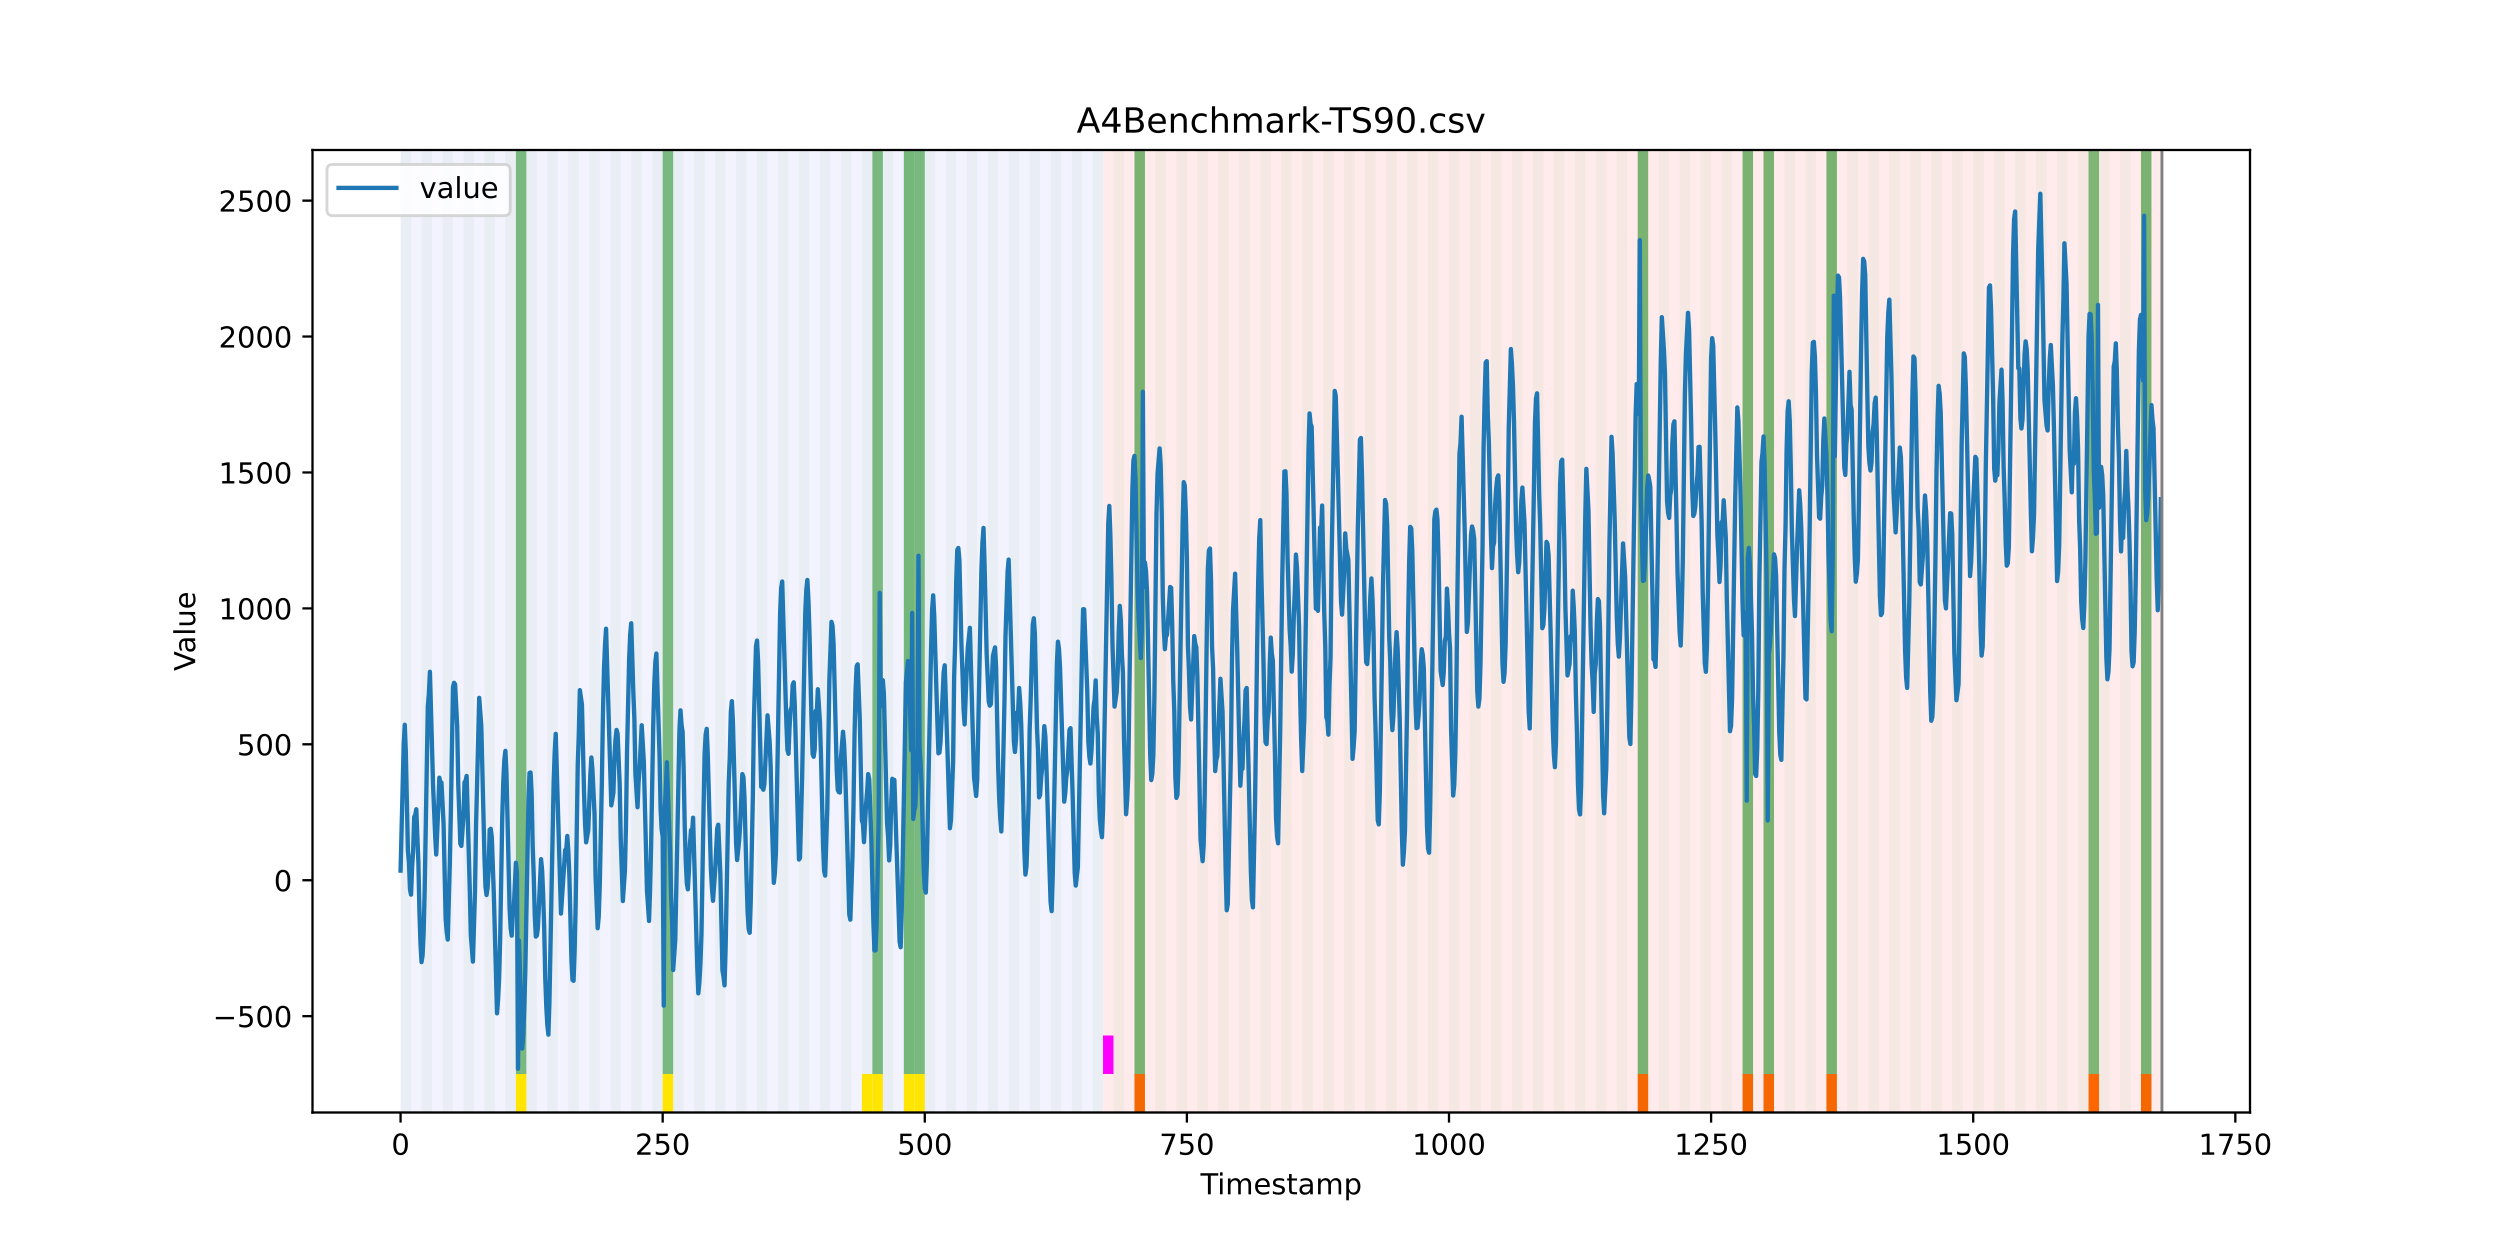<?xml version="1.0" encoding="utf-8" standalone="no"?>
<!DOCTYPE svg PUBLIC "-//W3C//DTD SVG 1.1//EN"
  "http://www.w3.org/Graphics/SVG/1.1/DTD/svg11.dtd">
<!-- Created with matplotlib (https://matplotlib.org/) -->
<svg height="432pt" version="1.1" viewBox="0 0 864 432" width="864pt" xmlns="http://www.w3.org/2000/svg" xmlns:xlink="http://www.w3.org/1999/xlink">
 <defs>
  <style type="text/css">*{stroke-linecap:butt;stroke-linejoin:round;}</style>
 </defs>
 <g id="figure_1">
  <g id="patch_1">
   <path d="M 0 432 
L 864 432 
L 864 0 
L 0 0 
z
" style="fill:#ffffff;"/>
  </g>
  <g id="axes_1">
   <g id="patch_2">
    <path d="M 108 384.48 
L 777.6 384.48 
L 777.6 51.84 
L 108 51.84 
z
" style="fill:#ffffff;"/>
   </g>
   <g id="patch_3">
    <path clip-path="url(#p9a5251424f)" d="M 138.436 384.48 
L 138.436 51.84 
L 381.203 51.84 
L 381.203 384.48 
z
" style="fill:#0000ff;opacity:0.05;"/>
   </g>
   <g id="patch_4">
    <path clip-path="url(#p9a5251424f)" d="M 381.203 384.48 
L 381.203 51.84 
L 747.164 51.84 
L 747.164 384.48 
z
" style="fill:#ff0000;opacity:0.08;"/>
   </g>
   <g id="patch_5">
    <path clip-path="url(#p9a5251424f)" d="M 138.436 384.48 
L 138.436 51.84 
L 142.06 51.84 
L 142.06 384.48 
z
" style="fill:#008000;opacity:0.04;"/>
   </g>
   <g id="patch_6">
    <path clip-path="url(#p9a5251424f)" d="M 145.683 384.48 
L 145.683 51.84 
L 149.306 51.84 
L 149.306 384.48 
z
" style="fill:#008000;opacity:0.04;"/>
   </g>
   <g id="patch_7">
    <path clip-path="url(#p9a5251424f)" d="M 392.073 384.48 
L 392.073 371.174 
L 395.696 371.174 
L 395.696 384.48 
z
" style="fill:#ff6600;"/>
   </g>
   <g id="patch_8">
    <path clip-path="url(#p9a5251424f)" d="M 152.93 384.48 
L 152.93 51.84 
L 156.553 51.84 
L 156.553 384.48 
z
" style="fill:#008000;opacity:0.04;"/>
   </g>
   <g id="patch_9">
    <path clip-path="url(#p9a5251424f)" d="M 160.177 384.48 
L 160.177 51.84 
L 163.8 51.84 
L 163.8 384.48 
z
" style="fill:#008000;opacity:0.04;"/>
   </g>
   <g id="patch_10">
    <path clip-path="url(#p9a5251424f)" d="M 167.423 384.48 
L 167.423 51.84 
L 171.047 51.84 
L 171.047 384.48 
z
" style="fill:#008000;opacity:0.04;"/>
   </g>
   <g id="patch_11">
    <path clip-path="url(#p9a5251424f)" d="M 174.67 384.48 
L 174.67 51.84 
L 178.294 51.84 
L 178.294 384.48 
z
" style="fill:#008000;opacity:0.04;"/>
   </g>
   <g id="patch_12">
    <path clip-path="url(#p9a5251424f)" d="M 178.294 371.174 
L 178.294 51.84 
L 181.917 51.84 
L 181.917 371.174 
z
" style="fill:#008000;opacity:0.5;"/>
   </g>
   <g id="patch_13">
    <path clip-path="url(#p9a5251424f)" d="M 178.294 384.48 
L 178.294 371.174 
L 181.917 371.174 
L 181.917 384.48 
z
" style="fill:#ffe500;"/>
   </g>
   <g id="patch_14">
    <path clip-path="url(#p9a5251424f)" d="M 181.917 384.48 
L 181.917 51.84 
L 185.54 51.84 
L 185.54 384.48 
z
" style="fill:#008000;opacity:0.04;"/>
   </g>
   <g id="patch_15">
    <path clip-path="url(#p9a5251424f)" d="M 189.164 384.48 
L 189.164 51.84 
L 192.787 51.84 
L 192.787 384.48 
z
" style="fill:#008000;opacity:0.04;"/>
   </g>
   <g id="patch_16">
    <path clip-path="url(#p9a5251424f)" d="M 196.41 384.48 
L 196.41 51.84 
L 200.034 51.84 
L 200.034 384.48 
z
" style="fill:#008000;opacity:0.04;"/>
   </g>
   <g id="patch_17">
    <path clip-path="url(#p9a5251424f)" d="M 203.657 384.48 
L 203.657 51.84 
L 207.281 51.84 
L 207.281 384.48 
z
" style="fill:#008000;opacity:0.04;"/>
   </g>
   <g id="patch_18">
    <path clip-path="url(#p9a5251424f)" d="M 210.904 384.48 
L 210.904 51.84 
L 214.527 51.84 
L 214.527 384.48 
z
" style="fill:#008000;opacity:0.04;"/>
   </g>
   <g id="patch_19">
    <path clip-path="url(#p9a5251424f)" d="M 218.151 384.48 
L 218.151 51.84 
L 221.774 51.84 
L 221.774 384.48 
z
" style="fill:#008000;opacity:0.04;"/>
   </g>
   <g id="patch_20">
    <path clip-path="url(#p9a5251424f)" d="M 225.397 384.48 
L 225.397 51.84 
L 229.021 51.84 
L 229.021 384.48 
z
" style="fill:#008000;opacity:0.04;"/>
   </g>
   <g id="patch_21">
    <path clip-path="url(#p9a5251424f)" d="M 229.021 371.174 
L 229.021 51.84 
L 232.644 51.84 
L 232.644 371.174 
z
" style="fill:#008000;opacity:0.5;"/>
   </g>
   <g id="patch_22">
    <path clip-path="url(#p9a5251424f)" d="M 229.021 384.48 
L 229.021 371.174 
L 232.644 371.174 
L 232.644 384.48 
z
" style="fill:#ffe500;"/>
   </g>
   <g id="patch_23">
    <path clip-path="url(#p9a5251424f)" d="M 232.644 384.48 
L 232.644 51.84 
L 236.268 51.84 
L 236.268 384.48 
z
" style="fill:#008000;opacity:0.04;"/>
   </g>
   <g id="patch_24">
    <path clip-path="url(#p9a5251424f)" d="M 239.891 384.48 
L 239.891 51.84 
L 243.514 51.84 
L 243.514 384.48 
z
" style="fill:#008000;opacity:0.04;"/>
   </g>
   <g id="patch_25">
    <path clip-path="url(#p9a5251424f)" d="M 247.138 384.48 
L 247.138 51.84 
L 250.761 51.84 
L 250.761 384.48 
z
" style="fill:#008000;opacity:0.04;"/>
   </g>
   <g id="patch_26">
    <path clip-path="url(#p9a5251424f)" d="M 254.384 384.48 
L 254.384 51.84 
L 258.008 51.84 
L 258.008 384.48 
z
" style="fill:#008000;opacity:0.04;"/>
   </g>
   <g id="patch_27">
    <path clip-path="url(#p9a5251424f)" d="M 261.631 384.48 
L 261.631 51.84 
L 265.255 51.84 
L 265.255 384.48 
z
" style="fill:#008000;opacity:0.04;"/>
   </g>
   <g id="patch_28">
    <path clip-path="url(#p9a5251424f)" d="M 268.878 384.48 
L 268.878 51.84 
L 272.501 51.84 
L 272.501 384.48 
z
" style="fill:#008000;opacity:0.04;"/>
   </g>
   <g id="patch_29">
    <path clip-path="url(#p9a5251424f)" d="M 276.125 384.48 
L 276.125 51.84 
L 279.748 51.84 
L 279.748 384.48 
z
" style="fill:#008000;opacity:0.04;"/>
   </g>
   <g id="patch_30">
    <path clip-path="url(#p9a5251424f)" d="M 283.371 384.48 
L 283.371 51.84 
L 286.995 51.84 
L 286.995 384.48 
z
" style="fill:#008000;opacity:0.04;"/>
   </g>
   <g id="patch_31">
    <path clip-path="url(#p9a5251424f)" d="M 290.618 384.48 
L 290.618 51.84 
L 294.242 51.84 
L 294.242 384.48 
z
" style="fill:#008000;opacity:0.04;"/>
   </g>
   <g id="patch_32">
    <path clip-path="url(#p9a5251424f)" d="M 297.865 384.48 
L 297.865 51.84 
L 301.488 51.84 
L 301.488 384.48 
z
" style="fill:#008000;opacity:0.04;"/>
   </g>
   <g id="patch_33">
    <path clip-path="url(#p9a5251424f)" d="M 297.865 384.48 
L 297.865 371.174 
L 301.488 371.174 
L 301.488 384.48 
z
" style="fill:#ffe500;"/>
   </g>
   <g id="patch_34">
    <path clip-path="url(#p9a5251424f)" d="M 301.488 371.174 
L 301.488 51.84 
L 305.112 51.84 
L 305.112 371.174 
z
" style="fill:#008000;opacity:0.5;"/>
   </g>
   <g id="patch_35">
    <path clip-path="url(#p9a5251424f)" d="M 301.488 384.48 
L 301.488 371.174 
L 305.112 371.174 
L 305.112 384.48 
z
" style="fill:#ffe500;"/>
   </g>
   <g id="patch_36">
    <path clip-path="url(#p9a5251424f)" d="M 305.112 384.48 
L 305.112 51.84 
L 308.735 51.84 
L 308.735 384.48 
z
" style="fill:#008000;opacity:0.04;"/>
   </g>
   <g id="patch_37">
    <path clip-path="url(#p9a5251424f)" d="M 312.358 384.48 
L 312.358 51.84 
L 315.982 51.84 
L 315.982 384.48 
z
" style="fill:#008000;opacity:0.04;"/>
   </g>
   <g id="patch_38">
    <path clip-path="url(#p9a5251424f)" d="M 312.358 371.174 
L 312.358 51.84 
L 315.982 51.84 
L 315.982 371.174 
z
" style="fill:#008000;opacity:0.5;"/>
   </g>
   <g id="patch_39">
    <path clip-path="url(#p9a5251424f)" d="M 312.358 384.48 
L 312.358 371.174 
L 315.982 371.174 
L 315.982 384.48 
z
" style="fill:#ffe500;"/>
   </g>
   <g id="patch_40">
    <path clip-path="url(#p9a5251424f)" d="M 315.982 371.174 
L 315.982 51.84 
L 319.605 51.84 
L 319.605 371.174 
z
" style="fill:#008000;opacity:0.5;"/>
   </g>
   <g id="patch_41">
    <path clip-path="url(#p9a5251424f)" d="M 315.982 384.48 
L 315.982 371.174 
L 319.605 371.174 
L 319.605 384.48 
z
" style="fill:#ffe500;"/>
   </g>
   <g id="patch_42">
    <path clip-path="url(#p9a5251424f)" d="M 319.605 384.48 
L 319.605 51.84 
L 323.229 51.84 
L 323.229 384.48 
z
" style="fill:#008000;opacity:0.04;"/>
   </g>
   <g id="patch_43">
    <path clip-path="url(#p9a5251424f)" d="M 565.995 384.48 
L 565.995 371.174 
L 569.618 371.174 
L 569.618 384.48 
z
" style="fill:#ff6600;"/>
   </g>
   <g id="patch_44">
    <path clip-path="url(#p9a5251424f)" d="M 326.852 384.48 
L 326.852 51.84 
L 330.475 51.84 
L 330.475 384.48 
z
" style="fill:#008000;opacity:0.04;"/>
   </g>
   <g id="patch_45">
    <path clip-path="url(#p9a5251424f)" d="M 334.099 384.48 
L 334.099 51.84 
L 337.722 51.84 
L 337.722 384.48 
z
" style="fill:#008000;opacity:0.04;"/>
   </g>
   <g id="patch_46">
    <path clip-path="url(#p9a5251424f)" d="M 341.345 384.48 
L 341.345 51.84 
L 344.969 51.84 
L 344.969 384.48 
z
" style="fill:#008000;opacity:0.04;"/>
   </g>
   <g id="patch_47">
    <path clip-path="url(#p9a5251424f)" d="M 348.592 384.48 
L 348.592 51.84 
L 352.216 51.84 
L 352.216 384.48 
z
" style="fill:#008000;opacity:0.04;"/>
   </g>
   <g id="patch_48">
    <path clip-path="url(#p9a5251424f)" d="M 355.839 384.48 
L 355.839 51.84 
L 359.462 51.84 
L 359.462 384.48 
z
" style="fill:#008000;opacity:0.04;"/>
   </g>
   <g id="patch_49">
    <path clip-path="url(#p9a5251424f)" d="M 602.229 384.48 
L 602.229 371.174 
L 605.852 371.174 
L 605.852 384.48 
z
" style="fill:#ff6600;"/>
   </g>
   <g id="patch_50">
    <path clip-path="url(#p9a5251424f)" d="M 363.086 384.48 
L 363.086 51.84 
L 366.709 51.84 
L 366.709 384.48 
z
" style="fill:#008000;opacity:0.04;"/>
   </g>
   <g id="patch_51">
    <path clip-path="url(#p9a5251424f)" d="M 609.475 384.48 
L 609.475 371.174 
L 613.099 371.174 
L 613.099 384.48 
z
" style="fill:#ff6600;"/>
   </g>
   <g id="patch_52">
    <path clip-path="url(#p9a5251424f)" d="M 370.332 384.48 
L 370.332 51.84 
L 373.956 51.84 
L 373.956 384.48 
z
" style="fill:#008000;opacity:0.04;"/>
   </g>
   <g id="patch_53">
    <path clip-path="url(#p9a5251424f)" d="M 377.579 384.48 
L 377.579 51.84 
L 381.203 51.84 
L 381.203 384.48 
z
" style="fill:#008000;opacity:0.04;"/>
   </g>
   <g id="patch_54">
    <path clip-path="url(#p9a5251424f)" d="M 381.203 371.174 
L 381.203 357.869 
L 384.826 357.869 
L 384.826 371.174 
z
" style="fill:#ff00ff;"/>
   </g>
   <g id="patch_55">
    <path clip-path="url(#p9a5251424f)" d="M 384.826 384.48 
L 384.826 51.84 
L 388.449 51.84 
L 388.449 384.48 
z
" style="fill:#008000;opacity:0.04;"/>
   </g>
   <g id="patch_56">
    <path clip-path="url(#p9a5251424f)" d="M 631.216 384.48 
L 631.216 371.174 
L 634.839 371.174 
L 634.839 384.48 
z
" style="fill:#ff6600;"/>
   </g>
   <g id="patch_57">
    <path clip-path="url(#p9a5251424f)" d="M 392.073 384.48 
L 392.073 51.84 
L 395.696 51.84 
L 395.696 384.48 
z
" style="fill:#008000;opacity:0.04;"/>
   </g>
   <g id="patch_58">
    <path clip-path="url(#p9a5251424f)" d="M 392.073 371.174 
L 392.073 51.84 
L 395.696 51.84 
L 395.696 371.174 
z
" style="fill:#008000;opacity:0.5;"/>
   </g>
   <g id="patch_59">
    <path clip-path="url(#p9a5251424f)" d="M 399.319 384.48 
L 399.319 51.84 
L 402.943 51.84 
L 402.943 384.48 
z
" style="fill:#008000;opacity:0.04;"/>
   </g>
   <g id="patch_60">
    <path clip-path="url(#p9a5251424f)" d="M 406.566 384.48 
L 406.566 51.84 
L 410.19 51.84 
L 410.19 384.48 
z
" style="fill:#008000;opacity:0.04;"/>
   </g>
   <g id="patch_61">
    <path clip-path="url(#p9a5251424f)" d="M 413.813 384.48 
L 413.813 51.84 
L 417.436 51.84 
L 417.436 384.48 
z
" style="fill:#008000;opacity:0.04;"/>
   </g>
   <g id="patch_62">
    <path clip-path="url(#p9a5251424f)" d="M 421.06 384.48 
L 421.06 51.84 
L 424.683 51.84 
L 424.683 384.48 
z
" style="fill:#008000;opacity:0.04;"/>
   </g>
   <g id="patch_63">
    <path clip-path="url(#p9a5251424f)" d="M 428.306 384.48 
L 428.306 51.84 
L 431.93 51.84 
L 431.93 384.48 
z
" style="fill:#008000;opacity:0.04;"/>
   </g>
   <g id="patch_64">
    <path clip-path="url(#p9a5251424f)" d="M 435.553 384.48 
L 435.553 51.84 
L 439.177 51.84 
L 439.177 384.48 
z
" style="fill:#008000;opacity:0.04;"/>
   </g>
   <g id="patch_65">
    <path clip-path="url(#p9a5251424f)" d="M 442.8 384.48 
L 442.8 51.84 
L 446.423 51.84 
L 446.423 384.48 
z
" style="fill:#008000;opacity:0.04;"/>
   </g>
   <g id="patch_66">
    <path clip-path="url(#p9a5251424f)" d="M 450.047 384.48 
L 450.047 51.84 
L 453.67 51.84 
L 453.67 384.48 
z
" style="fill:#008000;opacity:0.04;"/>
   </g>
   <g id="patch_67">
    <path clip-path="url(#p9a5251424f)" d="M 457.294 384.48 
L 457.294 51.84 
L 460.917 51.84 
L 460.917 384.48 
z
" style="fill:#008000;opacity:0.04;"/>
   </g>
   <g id="patch_68">
    <path clip-path="url(#p9a5251424f)" d="M 464.54 384.48 
L 464.54 51.84 
L 468.164 51.84 
L 468.164 384.48 
z
" style="fill:#008000;opacity:0.04;"/>
   </g>
   <g id="patch_69">
    <path clip-path="url(#p9a5251424f)" d="M 471.787 384.48 
L 471.787 51.84 
L 475.41 51.84 
L 475.41 384.48 
z
" style="fill:#008000;opacity:0.04;"/>
   </g>
   <g id="patch_70">
    <path clip-path="url(#p9a5251424f)" d="M 479.034 384.48 
L 479.034 51.84 
L 482.657 51.84 
L 482.657 384.48 
z
" style="fill:#008000;opacity:0.04;"/>
   </g>
   <g id="patch_71">
    <path clip-path="url(#p9a5251424f)" d="M 721.8 384.48 
L 721.8 371.174 
L 725.423 371.174 
L 725.423 384.48 
z
" style="fill:#ff6600;"/>
   </g>
   <g id="patch_72">
    <path clip-path="url(#p9a5251424f)" d="M 486.281 384.48 
L 486.281 51.84 
L 489.904 51.84 
L 489.904 384.48 
z
" style="fill:#008000;opacity:0.04;"/>
   </g>
   <g id="patch_73">
    <path clip-path="url(#p9a5251424f)" d="M 493.527 384.48 
L 493.527 51.84 
L 497.151 51.84 
L 497.151 384.48 
z
" style="fill:#008000;opacity:0.04;"/>
   </g>
   <g id="patch_74">
    <path clip-path="url(#p9a5251424f)" d="M 739.917 384.48 
L 739.917 371.174 
L 743.54 371.174 
L 743.54 384.48 
z
" style="fill:#ff6600;"/>
   </g>
   <g id="patch_75">
    <path clip-path="url(#p9a5251424f)" d="M 500.774 384.48 
L 500.774 51.84 
L 504.397 51.84 
L 504.397 384.48 
z
" style="fill:#008000;opacity:0.04;"/>
   </g>
   <g id="patch_76">
    <path clip-path="url(#p9a5251424f)" d="M 508.021 384.48 
L 508.021 51.84 
L 511.644 51.84 
L 511.644 384.48 
z
" style="fill:#008000;opacity:0.04;"/>
   </g>
   <g id="patch_77">
    <path clip-path="url(#p9a5251424f)" d="M 515.268 384.48 
L 515.268 51.84 
L 518.891 51.84 
L 518.891 384.48 
z
" style="fill:#008000;opacity:0.04;"/>
   </g>
   <g id="patch_78">
    <path clip-path="url(#p9a5251424f)" d="M 522.514 384.48 
L 522.514 51.84 
L 526.138 51.84 
L 526.138 384.48 
z
" style="fill:#008000;opacity:0.04;"/>
   </g>
   <g id="patch_79">
    <path clip-path="url(#p9a5251424f)" d="M 529.761 384.48 
L 529.761 51.84 
L 533.384 51.84 
L 533.384 384.48 
z
" style="fill:#008000;opacity:0.04;"/>
   </g>
   <g id="patch_80">
    <path clip-path="url(#p9a5251424f)" d="M 537.008 384.48 
L 537.008 51.84 
L 540.631 51.84 
L 540.631 384.48 
z
" style="fill:#008000;opacity:0.04;"/>
   </g>
   <g id="patch_81">
    <path clip-path="url(#p9a5251424f)" d="M 544.255 384.48 
L 544.255 51.84 
L 547.878 51.84 
L 547.878 384.48 
z
" style="fill:#008000;opacity:0.04;"/>
   </g>
   <g id="patch_82">
    <path clip-path="url(#p9a5251424f)" d="M 551.501 384.48 
L 551.501 51.84 
L 555.125 51.84 
L 555.125 384.48 
z
" style="fill:#008000;opacity:0.04;"/>
   </g>
   <g id="patch_83">
    <path clip-path="url(#p9a5251424f)" d="M 558.748 384.48 
L 558.748 51.84 
L 562.371 51.84 
L 562.371 384.48 
z
" style="fill:#008000;opacity:0.04;"/>
   </g>
   <g id="patch_84">
    <path clip-path="url(#p9a5251424f)" d="M 565.995 384.48 
L 565.995 51.84 
L 569.618 51.84 
L 569.618 384.48 
z
" style="fill:#008000;opacity:0.04;"/>
   </g>
   <g id="patch_85">
    <path clip-path="url(#p9a5251424f)" d="M 565.995 371.174 
L 565.995 51.84 
L 569.618 51.84 
L 569.618 371.174 
z
" style="fill:#008000;opacity:0.5;"/>
   </g>
   <g id="patch_86">
    <path clip-path="url(#p9a5251424f)" d="M 573.242 384.48 
L 573.242 51.84 
L 576.865 51.84 
L 576.865 384.48 
z
" style="fill:#008000;opacity:0.04;"/>
   </g>
   <g id="patch_87">
    <path clip-path="url(#p9a5251424f)" d="M 580.488 384.48 
L 580.488 51.84 
L 584.112 51.84 
L 584.112 384.48 
z
" style="fill:#008000;opacity:0.04;"/>
   </g>
   <g id="patch_88">
    <path clip-path="url(#p9a5251424f)" d="M 587.735 384.48 
L 587.735 51.84 
L 591.358 51.84 
L 591.358 384.48 
z
" style="fill:#008000;opacity:0.04;"/>
   </g>
   <g id="patch_89">
    <path clip-path="url(#p9a5251424f)" d="M 594.982 384.48 
L 594.982 51.84 
L 598.605 51.84 
L 598.605 384.48 
z
" style="fill:#008000;opacity:0.04;"/>
   </g>
   <g id="patch_90">
    <path clip-path="url(#p9a5251424f)" d="M 602.229 384.48 
L 602.229 51.84 
L 605.852 51.84 
L 605.852 384.48 
z
" style="fill:#008000;opacity:0.04;"/>
   </g>
   <g id="patch_91">
    <path clip-path="url(#p9a5251424f)" d="M 602.229 371.174 
L 602.229 51.84 
L 605.852 51.84 
L 605.852 371.174 
z
" style="fill:#008000;opacity:0.5;"/>
   </g>
   <g id="patch_92">
    <path clip-path="url(#p9a5251424f)" d="M 609.475 384.48 
L 609.475 51.84 
L 613.099 51.84 
L 613.099 384.48 
z
" style="fill:#008000;opacity:0.04;"/>
   </g>
   <g id="patch_93">
    <path clip-path="url(#p9a5251424f)" d="M 609.475 371.174 
L 609.475 51.84 
L 613.099 51.84 
L 613.099 371.174 
z
" style="fill:#008000;opacity:0.5;"/>
   </g>
   <g id="patch_94">
    <path clip-path="url(#p9a5251424f)" d="M 616.722 384.48 
L 616.722 51.84 
L 620.345 51.84 
L 620.345 384.48 
z
" style="fill:#008000;opacity:0.04;"/>
   </g>
   <g id="patch_95">
    <path clip-path="url(#p9a5251424f)" d="M 623.969 384.48 
L 623.969 51.84 
L 627.592 51.84 
L 627.592 384.48 
z
" style="fill:#008000;opacity:0.04;"/>
   </g>
   <g id="patch_96">
    <path clip-path="url(#p9a5251424f)" d="M 631.216 384.48 
L 631.216 51.84 
L 634.839 51.84 
L 634.839 384.48 
z
" style="fill:#008000;opacity:0.04;"/>
   </g>
   <g id="patch_97">
    <path clip-path="url(#p9a5251424f)" d="M 631.216 371.174 
L 631.216 51.84 
L 634.839 51.84 
L 634.839 371.174 
z
" style="fill:#008000;opacity:0.5;"/>
   </g>
   <g id="patch_98">
    <path clip-path="url(#p9a5251424f)" d="M 638.462 384.48 
L 638.462 51.84 
L 642.086 51.84 
L 642.086 384.48 
z
" style="fill:#008000;opacity:0.04;"/>
   </g>
   <g id="patch_99">
    <path clip-path="url(#p9a5251424f)" d="M 645.709 384.48 
L 645.709 51.84 
L 649.332 51.84 
L 649.332 384.48 
z
" style="fill:#008000;opacity:0.04;"/>
   </g>
   <g id="patch_100">
    <path clip-path="url(#p9a5251424f)" d="M 652.956 384.48 
L 652.956 51.84 
L 656.579 51.84 
L 656.579 384.48 
z
" style="fill:#008000;opacity:0.04;"/>
   </g>
   <g id="patch_101">
    <path clip-path="url(#p9a5251424f)" d="M 660.203 384.48 
L 660.203 51.84 
L 663.826 51.84 
L 663.826 384.48 
z
" style="fill:#008000;opacity:0.04;"/>
   </g>
   <g id="patch_102">
    <path clip-path="url(#p9a5251424f)" d="M 667.449 384.48 
L 667.449 51.84 
L 671.073 51.84 
L 671.073 384.48 
z
" style="fill:#008000;opacity:0.04;"/>
   </g>
   <g id="patch_103">
    <path clip-path="url(#p9a5251424f)" d="M 674.696 384.48 
L 674.696 51.84 
L 678.319 51.84 
L 678.319 384.48 
z
" style="fill:#008000;opacity:0.04;"/>
   </g>
   <g id="patch_104">
    <path clip-path="url(#p9a5251424f)" d="M 681.943 384.48 
L 681.943 51.84 
L 685.566 51.84 
L 685.566 384.48 
z
" style="fill:#008000;opacity:0.04;"/>
   </g>
   <g id="patch_105">
    <path clip-path="url(#p9a5251424f)" d="M 689.19 384.48 
L 689.19 51.84 
L 692.813 51.84 
L 692.813 384.48 
z
" style="fill:#008000;opacity:0.04;"/>
   </g>
   <g id="patch_106">
    <path clip-path="url(#p9a5251424f)" d="M 696.436 384.48 
L 696.436 51.84 
L 700.06 51.84 
L 700.06 384.48 
z
" style="fill:#008000;opacity:0.04;"/>
   </g>
   <g id="patch_107">
    <path clip-path="url(#p9a5251424f)" d="M 703.683 384.48 
L 703.683 51.84 
L 707.306 51.84 
L 707.306 384.48 
z
" style="fill:#008000;opacity:0.04;"/>
   </g>
   <g id="patch_108">
    <path clip-path="url(#p9a5251424f)" d="M 710.93 384.48 
L 710.93 51.84 
L 714.553 51.84 
L 714.553 384.48 
z
" style="fill:#008000;opacity:0.04;"/>
   </g>
   <g id="patch_109">
    <path clip-path="url(#p9a5251424f)" d="M 718.177 384.48 
L 718.177 51.84 
L 721.8 51.84 
L 721.8 384.48 
z
" style="fill:#008000;opacity:0.04;"/>
   </g>
   <g id="patch_110">
    <path clip-path="url(#p9a5251424f)" d="M 721.8 371.174 
L 721.8 51.84 
L 725.423 51.84 
L 725.423 371.174 
z
" style="fill:#008000;opacity:0.5;"/>
   </g>
   <g id="patch_111">
    <path clip-path="url(#p9a5251424f)" d="M 725.423 384.48 
L 725.423 51.84 
L 729.047 51.84 
L 729.047 384.48 
z
" style="fill:#008000;opacity:0.04;"/>
   </g>
   <g id="patch_112">
    <path clip-path="url(#p9a5251424f)" d="M 732.67 384.48 
L 732.67 51.84 
L 736.294 51.84 
L 736.294 384.48 
z
" style="fill:#008000;opacity:0.04;"/>
   </g>
   <g id="patch_113">
    <path clip-path="url(#p9a5251424f)" d="M 739.917 384.48 
L 739.917 51.84 
L 743.54 51.84 
L 743.54 384.48 
z
" style="fill:#008000;opacity:0.04;"/>
   </g>
   <g id="patch_114">
    <path clip-path="url(#p9a5251424f)" d="M 739.917 371.174 
L 739.917 51.84 
L 743.54 51.84 
L 743.54 371.174 
z
" style="fill:#008000;opacity:0.5;"/>
   </g>
   <g id="matplotlib.axis_1">
    <g id="xtick_1">
     <g id="line2d_1">
      <defs>
       <path d="M 0 0 
L 0 3.5 
" id="m12e2d31d1c" style="stroke:#000000;stroke-width:0.8;"/>
      </defs>
      <g>
       <use style="stroke:#000000;stroke-width:0.8;" x="138.436" xlink:href="#m12e2d31d1c" y="384.48"/>
      </g>
     </g>
     <g id="text_1">
      <!-- 0 -->
      <g transform="translate(135.255 399.078)scale(0.1 -0.1)">
       <defs>
        <path d="M 31.781 66.406 
Q 24.172 66.406 20.328 58.906 
Q 16.5 51.422 16.5 36.375 
Q 16.5 21.391 20.328 13.891 
Q 24.172 6.391 31.781 6.391 
Q 39.453 6.391 43.281 13.891 
Q 47.125 21.391 47.125 36.375 
Q 47.125 51.422 43.281 58.906 
Q 39.453 66.406 31.781 66.406 
z
M 31.781 74.219 
Q 44.047 74.219 50.516 64.516 
Q 56.984 54.828 56.984 36.375 
Q 56.984 17.969 50.516 8.266 
Q 44.047 -1.422 31.781 -1.422 
Q 19.531 -1.422 13.062 8.266 
Q 6.594 17.969 6.594 36.375 
Q 6.594 54.828 13.062 64.516 
Q 19.531 74.219 31.781 74.219 
z
" id="DejaVuSans-48"/>
       </defs>
       <use xlink:href="#DejaVuSans-48"/>
      </g>
     </g>
    </g>
    <g id="xtick_2">
     <g id="line2d_2">
      <g>
       <use style="stroke:#000000;stroke-width:0.8;" x="229.021" xlink:href="#m12e2d31d1c" y="384.48"/>
      </g>
     </g>
     <g id="text_2">
      <!-- 250 -->
      <g transform="translate(219.477 399.078)scale(0.1 -0.1)">
       <defs>
        <path d="M 19.188 8.297 
L 53.609 8.297 
L 53.609 0 
L 7.328 0 
L 7.328 8.297 
Q 12.938 14.109 22.625 23.891 
Q 32.328 33.688 34.812 36.531 
Q 39.547 41.844 41.422 45.531 
Q 43.312 49.219 43.312 52.781 
Q 43.312 58.594 39.234 62.25 
Q 35.156 65.922 28.609 65.922 
Q 23.969 65.922 18.812 64.312 
Q 13.672 62.703 7.812 59.422 
L 7.812 69.391 
Q 13.766 71.781 18.938 73 
Q 24.125 74.219 28.422 74.219 
Q 39.75 74.219 46.484 68.547 
Q 53.219 62.891 53.219 53.422 
Q 53.219 48.922 51.531 44.891 
Q 49.859 40.875 45.406 35.406 
Q 44.188 33.984 37.641 27.219 
Q 31.109 20.453 19.188 8.297 
z
" id="DejaVuSans-50"/>
        <path d="M 10.797 72.906 
L 49.516 72.906 
L 49.516 64.594 
L 19.828 64.594 
L 19.828 46.734 
Q 21.969 47.469 24.109 47.828 
Q 26.266 48.188 28.422 48.188 
Q 40.625 48.188 47.75 41.5 
Q 54.891 34.812 54.891 23.391 
Q 54.891 11.625 47.562 5.094 
Q 40.234 -1.422 26.906 -1.422 
Q 22.312 -1.422 17.547 -0.641 
Q 12.797 0.141 7.719 1.703 
L 7.719 11.625 
Q 12.109 9.234 16.797 8.062 
Q 21.484 6.891 26.703 6.891 
Q 35.156 6.891 40.078 11.328 
Q 45.016 15.766 45.016 23.391 
Q 45.016 31 40.078 35.438 
Q 35.156 39.891 26.703 39.891 
Q 22.75 39.891 18.812 39.016 
Q 14.891 38.141 10.797 36.281 
z
" id="DejaVuSans-53"/>
       </defs>
       <use xlink:href="#DejaVuSans-50"/>
       <use x="63.623" xlink:href="#DejaVuSans-53"/>
       <use x="127.246" xlink:href="#DejaVuSans-48"/>
      </g>
     </g>
    </g>
    <g id="xtick_3">
     <g id="line2d_3">
      <g>
       <use style="stroke:#000000;stroke-width:0.8;" x="319.605" xlink:href="#m12e2d31d1c" y="384.48"/>
      </g>
     </g>
     <g id="text_3">
      <!-- 500 -->
      <g transform="translate(310.061 399.078)scale(0.1 -0.1)">
       <use xlink:href="#DejaVuSans-53"/>
       <use x="63.623" xlink:href="#DejaVuSans-48"/>
       <use x="127.246" xlink:href="#DejaVuSans-48"/>
      </g>
     </g>
    </g>
    <g id="xtick_4">
     <g id="line2d_4">
      <g>
       <use style="stroke:#000000;stroke-width:0.8;" x="410.19" xlink:href="#m12e2d31d1c" y="384.48"/>
      </g>
     </g>
     <g id="text_4">
      <!-- 750 -->
      <g transform="translate(400.646 399.078)scale(0.1 -0.1)">
       <defs>
        <path d="M 8.203 72.906 
L 55.078 72.906 
L 55.078 68.703 
L 28.609 0 
L 18.312 0 
L 43.219 64.594 
L 8.203 64.594 
z
" id="DejaVuSans-55"/>
       </defs>
       <use xlink:href="#DejaVuSans-55"/>
       <use x="63.623" xlink:href="#DejaVuSans-53"/>
       <use x="127.246" xlink:href="#DejaVuSans-48"/>
      </g>
     </g>
    </g>
    <g id="xtick_5">
     <g id="line2d_5">
      <g>
       <use style="stroke:#000000;stroke-width:0.8;" x="500.774" xlink:href="#m12e2d31d1c" y="384.48"/>
      </g>
     </g>
     <g id="text_5">
      <!-- 1000 -->
      <g transform="translate(488.049 399.078)scale(0.1 -0.1)">
       <defs>
        <path d="M 12.406 8.297 
L 28.516 8.297 
L 28.516 63.922 
L 10.984 60.406 
L 10.984 69.391 
L 28.422 72.906 
L 38.281 72.906 
L 38.281 8.297 
L 54.391 8.297 
L 54.391 0 
L 12.406 0 
z
" id="DejaVuSans-49"/>
       </defs>
       <use xlink:href="#DejaVuSans-49"/>
       <use x="63.623" xlink:href="#DejaVuSans-48"/>
       <use x="127.246" xlink:href="#DejaVuSans-48"/>
       <use x="190.869" xlink:href="#DejaVuSans-48"/>
      </g>
     </g>
    </g>
    <g id="xtick_6">
     <g id="line2d_6">
      <g>
       <use style="stroke:#000000;stroke-width:0.8;" x="591.358" xlink:href="#m12e2d31d1c" y="384.48"/>
      </g>
     </g>
     <g id="text_6">
      <!-- 1250 -->
      <g transform="translate(578.633 399.078)scale(0.1 -0.1)">
       <use xlink:href="#DejaVuSans-49"/>
       <use x="63.623" xlink:href="#DejaVuSans-50"/>
       <use x="127.246" xlink:href="#DejaVuSans-53"/>
       <use x="190.869" xlink:href="#DejaVuSans-48"/>
      </g>
     </g>
    </g>
    <g id="xtick_7">
     <g id="line2d_7">
      <g>
       <use style="stroke:#000000;stroke-width:0.8;" x="681.943" xlink:href="#m12e2d31d1c" y="384.48"/>
      </g>
     </g>
     <g id="text_7">
      <!-- 1500 -->
      <g transform="translate(669.218 399.078)scale(0.1 -0.1)">
       <use xlink:href="#DejaVuSans-49"/>
       <use x="63.623" xlink:href="#DejaVuSans-53"/>
       <use x="127.246" xlink:href="#DejaVuSans-48"/>
       <use x="190.869" xlink:href="#DejaVuSans-48"/>
      </g>
     </g>
    </g>
    <g id="xtick_8">
     <g id="line2d_8">
      <g>
       <use style="stroke:#000000;stroke-width:0.8;" x="772.527" xlink:href="#m12e2d31d1c" y="384.48"/>
      </g>
     </g>
     <g id="text_8">
      <!-- 1750 -->
      <g transform="translate(759.802 399.078)scale(0.1 -0.1)">
       <use xlink:href="#DejaVuSans-49"/>
       <use x="63.623" xlink:href="#DejaVuSans-55"/>
       <use x="127.246" xlink:href="#DejaVuSans-53"/>
       <use x="190.869" xlink:href="#DejaVuSans-48"/>
      </g>
     </g>
    </g>
    <g id="text_9">
     <!-- Timestamp -->
     <g transform="translate(414.893 412.757)scale(0.1 -0.1)">
      <defs>
       <path d="M -0.297 72.906 
L 61.375 72.906 
L 61.375 64.594 
L 35.5 64.594 
L 35.5 0 
L 25.594 0 
L 25.594 64.594 
L -0.297 64.594 
z
" id="DejaVuSans-84"/>
       <path d="M 9.422 54.688 
L 18.406 54.688 
L 18.406 0 
L 9.422 0 
z
M 9.422 75.984 
L 18.406 75.984 
L 18.406 64.594 
L 9.422 64.594 
z
" id="DejaVuSans-105"/>
       <path d="M 52 44.188 
Q 55.375 50.25 60.062 53.125 
Q 64.75 56 71.094 56 
Q 79.641 56 84.281 50.016 
Q 88.922 44.047 88.922 33.016 
L 88.922 0 
L 79.891 0 
L 79.891 32.719 
Q 79.891 40.578 77.094 44.375 
Q 74.312 48.188 68.609 48.188 
Q 61.625 48.188 57.562 43.547 
Q 53.516 38.922 53.516 30.906 
L 53.516 0 
L 44.484 0 
L 44.484 32.719 
Q 44.484 40.625 41.703 44.406 
Q 38.922 48.188 33.109 48.188 
Q 26.219 48.188 22.156 43.531 
Q 18.109 38.875 18.109 30.906 
L 18.109 0 
L 9.078 0 
L 9.078 54.688 
L 18.109 54.688 
L 18.109 46.188 
Q 21.188 51.219 25.484 53.609 
Q 29.781 56 35.688 56 
Q 41.656 56 45.828 52.969 
Q 50 49.953 52 44.188 
z
" id="DejaVuSans-109"/>
       <path d="M 56.203 29.594 
L 56.203 25.203 
L 14.891 25.203 
Q 15.484 15.922 20.484 11.062 
Q 25.484 6.203 34.422 6.203 
Q 39.594 6.203 44.453 7.469 
Q 49.312 8.734 54.109 11.281 
L 54.109 2.781 
Q 49.266 0.734 44.188 -0.344 
Q 39.109 -1.422 33.891 -1.422 
Q 20.797 -1.422 13.156 6.188 
Q 5.516 13.812 5.516 26.812 
Q 5.516 40.234 12.766 48.109 
Q 20.016 56 32.328 56 
Q 43.359 56 49.781 48.891 
Q 56.203 41.797 56.203 29.594 
z
M 47.219 32.234 
Q 47.125 39.594 43.094 43.984 
Q 39.062 48.391 32.422 48.391 
Q 24.906 48.391 20.391 44.141 
Q 15.875 39.891 15.188 32.172 
z
" id="DejaVuSans-101"/>
       <path d="M 44.281 53.078 
L 44.281 44.578 
Q 40.484 46.531 36.375 47.5 
Q 32.281 48.484 27.875 48.484 
Q 21.188 48.484 17.844 46.438 
Q 14.5 44.391 14.5 40.281 
Q 14.5 37.156 16.891 35.375 
Q 19.281 33.594 26.516 31.984 
L 29.594 31.297 
Q 39.156 29.25 43.188 25.516 
Q 47.219 21.781 47.219 15.094 
Q 47.219 7.469 41.188 3.016 
Q 35.156 -1.422 24.609 -1.422 
Q 20.219 -1.422 15.453 -0.562 
Q 10.688 0.297 5.422 2 
L 5.422 11.281 
Q 10.406 8.688 15.234 7.391 
Q 20.062 6.109 24.812 6.109 
Q 31.156 6.109 34.562 8.281 
Q 37.984 10.453 37.984 14.406 
Q 37.984 18.062 35.516 20.016 
Q 33.062 21.969 24.703 23.781 
L 21.578 24.516 
Q 13.234 26.266 9.516 29.906 
Q 5.812 33.547 5.812 39.891 
Q 5.812 47.609 11.281 51.797 
Q 16.75 56 26.812 56 
Q 31.781 56 36.172 55.266 
Q 40.578 54.547 44.281 53.078 
z
" id="DejaVuSans-115"/>
       <path d="M 18.312 70.219 
L 18.312 54.688 
L 36.812 54.688 
L 36.812 47.703 
L 18.312 47.703 
L 18.312 18.016 
Q 18.312 11.328 20.141 9.422 
Q 21.969 7.516 27.594 7.516 
L 36.812 7.516 
L 36.812 0 
L 27.594 0 
Q 17.188 0 13.234 3.875 
Q 9.281 7.766 9.281 18.016 
L 9.281 47.703 
L 2.688 47.703 
L 2.688 54.688 
L 9.281 54.688 
L 9.281 70.219 
z
" id="DejaVuSans-116"/>
       <path d="M 34.281 27.484 
Q 23.391 27.484 19.188 25 
Q 14.984 22.516 14.984 16.5 
Q 14.984 11.719 18.141 8.906 
Q 21.297 6.109 26.703 6.109 
Q 34.188 6.109 38.703 11.406 
Q 43.219 16.703 43.219 25.484 
L 43.219 27.484 
z
M 52.203 31.203 
L 52.203 0 
L 43.219 0 
L 43.219 8.297 
Q 40.141 3.328 35.547 0.953 
Q 30.953 -1.422 24.312 -1.422 
Q 15.922 -1.422 10.953 3.297 
Q 6 8.016 6 15.922 
Q 6 25.141 12.172 29.828 
Q 18.359 34.516 30.609 34.516 
L 43.219 34.516 
L 43.219 35.406 
Q 43.219 41.609 39.141 45 
Q 35.062 48.391 27.688 48.391 
Q 23 48.391 18.547 47.266 
Q 14.109 46.141 10.016 43.891 
L 10.016 52.203 
Q 14.938 54.109 19.578 55.047 
Q 24.219 56 28.609 56 
Q 40.484 56 46.344 49.844 
Q 52.203 43.703 52.203 31.203 
z
" id="DejaVuSans-97"/>
       <path d="M 18.109 8.203 
L 18.109 -20.797 
L 9.078 -20.797 
L 9.078 54.688 
L 18.109 54.688 
L 18.109 46.391 
Q 20.953 51.266 25.266 53.625 
Q 29.594 56 35.594 56 
Q 45.562 56 51.781 48.094 
Q 58.016 40.188 58.016 27.297 
Q 58.016 14.406 51.781 6.484 
Q 45.562 -1.422 35.594 -1.422 
Q 29.594 -1.422 25.266 0.953 
Q 20.953 3.328 18.109 8.203 
z
M 48.688 27.297 
Q 48.688 37.203 44.609 42.844 
Q 40.531 48.484 33.406 48.484 
Q 26.266 48.484 22.188 42.844 
Q 18.109 37.203 18.109 27.297 
Q 18.109 17.391 22.188 11.75 
Q 26.266 6.109 33.406 6.109 
Q 40.531 6.109 44.609 11.75 
Q 48.688 17.391 48.688 27.297 
z
" id="DejaVuSans-112"/>
      </defs>
      <use xlink:href="#DejaVuSans-84"/>
      <use x="57.959" xlink:href="#DejaVuSans-105"/>
      <use x="85.742" xlink:href="#DejaVuSans-109"/>
      <use x="183.154" xlink:href="#DejaVuSans-101"/>
      <use x="244.678" xlink:href="#DejaVuSans-115"/>
      <use x="296.777" xlink:href="#DejaVuSans-116"/>
      <use x="335.986" xlink:href="#DejaVuSans-97"/>
      <use x="397.266" xlink:href="#DejaVuSans-109"/>
      <use x="494.678" xlink:href="#DejaVuSans-112"/>
     </g>
    </g>
   </g>
   <g id="matplotlib.axis_2">
    <g id="ytick_1">
     <g id="line2d_9">
      <defs>
       <path d="M 0 0 
L -3.5 0 
" id="ma0f27d1d22" style="stroke:#000000;stroke-width:0.8;"/>
      </defs>
      <g>
       <use style="stroke:#000000;stroke-width:0.8;" x="108" xlink:href="#ma0f27d1d22" y="351.189"/>
      </g>
     </g>
     <g id="text_10">
      <!-- −500 -->
      <g transform="translate(73.533 354.988)scale(0.1 -0.1)">
       <defs>
        <path d="M 10.594 35.5 
L 73.188 35.5 
L 73.188 27.203 
L 10.594 27.203 
z
" id="DejaVuSans-8722"/>
       </defs>
       <use xlink:href="#DejaVuSans-8722"/>
       <use x="83.789" xlink:href="#DejaVuSans-53"/>
       <use x="147.412" xlink:href="#DejaVuSans-48"/>
       <use x="211.035" xlink:href="#DejaVuSans-48"/>
      </g>
     </g>
    </g>
    <g id="ytick_2">
     <g id="line2d_10">
      <g>
       <use style="stroke:#000000;stroke-width:0.8;" x="108" xlink:href="#ma0f27d1d22" y="304.213"/>
      </g>
     </g>
     <g id="text_11">
      <!-- 0 -->
      <g transform="translate(94.638 308.012)scale(0.1 -0.1)">
       <use xlink:href="#DejaVuSans-48"/>
      </g>
     </g>
    </g>
    <g id="ytick_3">
     <g id="line2d_11">
      <g>
       <use style="stroke:#000000;stroke-width:0.8;" x="108" xlink:href="#ma0f27d1d22" y="257.237"/>
      </g>
     </g>
     <g id="text_12">
      <!-- 500 -->
      <g transform="translate(81.912 261.036)scale(0.1 -0.1)">
       <use xlink:href="#DejaVuSans-53"/>
       <use x="63.623" xlink:href="#DejaVuSans-48"/>
       <use x="127.246" xlink:href="#DejaVuSans-48"/>
      </g>
     </g>
    </g>
    <g id="ytick_4">
     <g id="line2d_12">
      <g>
       <use style="stroke:#000000;stroke-width:0.8;" x="108" xlink:href="#ma0f27d1d22" y="210.261"/>
      </g>
     </g>
     <g id="text_13">
      <!-- 1000 -->
      <g transform="translate(75.55 214.06)scale(0.1 -0.1)">
       <use xlink:href="#DejaVuSans-49"/>
       <use x="63.623" xlink:href="#DejaVuSans-48"/>
       <use x="127.246" xlink:href="#DejaVuSans-48"/>
       <use x="190.869" xlink:href="#DejaVuSans-48"/>
      </g>
     </g>
    </g>
    <g id="ytick_5">
     <g id="line2d_13">
      <g>
       <use style="stroke:#000000;stroke-width:0.8;" x="108" xlink:href="#ma0f27d1d22" y="163.284"/>
      </g>
     </g>
     <g id="text_14">
      <!-- 1500 -->
      <g transform="translate(75.55 167.084)scale(0.1 -0.1)">
       <use xlink:href="#DejaVuSans-49"/>
       <use x="63.623" xlink:href="#DejaVuSans-53"/>
       <use x="127.246" xlink:href="#DejaVuSans-48"/>
       <use x="190.869" xlink:href="#DejaVuSans-48"/>
      </g>
     </g>
    </g>
    <g id="ytick_6">
     <g id="line2d_14">
      <g>
       <use style="stroke:#000000;stroke-width:0.8;" x="108" xlink:href="#ma0f27d1d22" y="116.308"/>
      </g>
     </g>
     <g id="text_15">
      <!-- 2000 -->
      <g transform="translate(75.55 120.107)scale(0.1 -0.1)">
       <use xlink:href="#DejaVuSans-50"/>
       <use x="63.623" xlink:href="#DejaVuSans-48"/>
       <use x="127.246" xlink:href="#DejaVuSans-48"/>
       <use x="190.869" xlink:href="#DejaVuSans-48"/>
      </g>
     </g>
    </g>
    <g id="ytick_7">
     <g id="line2d_15">
      <g>
       <use style="stroke:#000000;stroke-width:0.8;" x="108" xlink:href="#ma0f27d1d22" y="69.332"/>
      </g>
     </g>
     <g id="text_16">
      <!-- 2500 -->
      <g transform="translate(75.55 73.131)scale(0.1 -0.1)">
       <use xlink:href="#DejaVuSans-50"/>
       <use x="63.623" xlink:href="#DejaVuSans-53"/>
       <use x="127.246" xlink:href="#DejaVuSans-48"/>
       <use x="190.869" xlink:href="#DejaVuSans-48"/>
      </g>
     </g>
    </g>
    <g id="text_17">
     <!-- Value -->
     <g transform="translate(67.453 231.891)rotate(-90)scale(0.1 -0.1)">
      <defs>
       <path d="M 28.609 0 
L 0.781 72.906 
L 11.078 72.906 
L 34.188 11.531 
L 57.328 72.906 
L 67.578 72.906 
L 39.797 0 
z
" id="DejaVuSans-86"/>
       <path d="M 9.422 75.984 
L 18.406 75.984 
L 18.406 0 
L 9.422 0 
z
" id="DejaVuSans-108"/>
       <path d="M 8.5 21.578 
L 8.5 54.688 
L 17.484 54.688 
L 17.484 21.922 
Q 17.484 14.156 20.5 10.266 
Q 23.531 6.391 29.594 6.391 
Q 36.859 6.391 41.078 11.031 
Q 45.312 15.672 45.312 23.688 
L 45.312 54.688 
L 54.297 54.688 
L 54.297 0 
L 45.312 0 
L 45.312 8.406 
Q 42.047 3.422 37.719 1 
Q 33.406 -1.422 27.688 -1.422 
Q 18.266 -1.422 13.375 4.438 
Q 8.5 10.297 8.5 21.578 
z
M 31.109 56 
z
" id="DejaVuSans-117"/>
      </defs>
      <use xlink:href="#DejaVuSans-86"/>
      <use x="60.658" xlink:href="#DejaVuSans-97"/>
      <use x="121.938" xlink:href="#DejaVuSans-108"/>
      <use x="149.721" xlink:href="#DejaVuSans-117"/>
      <use x="213.1" xlink:href="#DejaVuSans-101"/>
     </g>
    </g>
   </g>
   <g id="line2d_16">
    <path clip-path="url(#p9a5251424f)" d="M 138.436 300.874 
L 139.523 257.241 
L 139.886 250.48 
L 140.248 259.879 
L 140.973 294.022 
L 141.335 298.137 
L 141.697 307.467 
L 142.06 309.191 
L 142.422 299.663 
L 142.784 293.906 
L 143.147 282.354 
L 143.509 281.602 
L 143.871 279.682 
L 144.596 298.142 
L 144.958 315.078 
L 145.321 326.196 
L 145.683 332.511 
L 146.045 330.118 
L 146.408 322.406 
L 146.77 307.473 
L 147.857 244.117 
L 148.219 239.78 
L 148.582 232.162 
L 149.669 271.428 
L 150.394 288.995 
L 150.756 295.325 
L 151.481 278.7 
L 151.843 268.755 
L 152.205 270.493 
L 152.568 270.444 
L 153.292 284.601 
L 154.017 317.564 
L 154.379 321.986 
L 154.742 324.717 
L 155.466 297.81 
L 155.829 279.986 
L 156.553 237.461 
L 156.916 235.971 
L 157.278 236.477 
L 158.003 250.87 
L 158.365 270.764 
L 159.09 291.627 
L 159.452 292.354 
L 160.177 282.204 
L 160.539 270.383 
L 160.901 269.869 
L 161.264 268.174 
L 162.351 307.269 
L 162.713 323.16 
L 163.438 332.332 
L 164.162 308.111 
L 164.525 285.053 
L 165.612 241.165 
L 166.336 250.868 
L 167.423 295.961 
L 167.786 306.491 
L 168.148 309.31 
L 168.51 306.841 
L 168.873 300.664 
L 169.235 286.785 
L 169.597 286.432 
L 169.96 289.361 
L 170.684 309.628 
L 171.771 350.211 
L 172.134 345.568 
L 172.496 338.096 
L 172.858 324.452 
L 173.583 282.327 
L 173.945 269.883 
L 174.308 262.587 
L 174.67 259.491 
L 175.032 267.319 
L 176.119 314.034 
L 176.482 320.734 
L 176.844 323.367 
L 177.206 316.413 
L 177.569 313.759 
L 178.294 298.161 
L 178.656 301.741 
L 179.018 369.36 
L 179.381 325.046 
L 180.468 362.387 
L 180.83 358.046 
L 181.192 348.23 
L 181.555 335.239 
L 182.642 276.646 
L 183.004 267.131 
L 183.366 266.978 
L 183.729 274.111 
L 184.091 292.255 
L 184.453 302.561 
L 184.816 316.416 
L 185.178 323.683 
L 185.54 323.313 
L 185.903 320.63 
L 186.99 296.912 
L 187.352 300.689 
L 187.714 309.145 
L 188.077 320.748 
L 188.439 338.012 
L 188.801 347.92 
L 189.164 354.301 
L 189.526 357.577 
L 189.888 346.148 
L 190.613 307.716 
L 191.338 270.529 
L 191.7 260.01 
L 192.062 253.623 
L 193.874 315.74 
L 195.323 293.745 
L 195.686 293.763 
L 196.048 288.895 
L 196.41 294.105 
L 196.773 302.662 
L 197.497 331.785 
L 197.86 338.681 
L 198.222 338.971 
L 198.584 328.939 
L 198.947 312.4 
L 199.671 264.276 
L 200.034 253.778 
L 200.396 238.522 
L 201.121 243.521 
L 201.845 273.87 
L 202.208 284.981 
L 202.57 291.11 
L 203.295 286.951 
L 204.019 267.798 
L 204.382 261.786 
L 204.744 266.073 
L 205.469 281.326 
L 205.831 302.864 
L 206.556 320.801 
L 206.918 316.76 
L 207.281 305.917 
L 208.005 270.271 
L 208.368 247.241 
L 208.73 231.536 
L 209.092 222.873 
L 209.455 217.284 
L 211.266 278.33 
L 211.991 274.011 
L 212.353 261.731 
L 212.716 255.608 
L 213.078 252.264 
L 213.44 253.569 
L 214.165 270.994 
L 214.527 290.073 
L 215.252 311.411 
L 215.977 300.882 
L 216.339 284.966 
L 216.701 259.6 
L 217.426 228.116 
L 217.788 219.319 
L 218.151 215.402 
L 218.875 239.287 
L 219.238 248.38 
L 219.6 267.493 
L 220.325 278.979 
L 220.687 270.373 
L 221.049 265.394 
L 221.774 250.65 
L 222.499 263.186 
L 223.223 292.327 
L 223.586 307.773 
L 224.31 318.3 
L 224.673 307.334 
L 225.035 291.705 
L 225.76 250.34 
L 226.122 236.345 
L 226.484 228.879 
L 226.847 225.871 
L 227.934 260.965 
L 228.296 279.545 
L 228.658 286.619 
L 229.021 289.065 
L 229.383 347.551 
L 229.745 279.88 
L 230.108 272.758 
L 230.47 263.446 
L 231.557 293.605 
L 231.919 309.148 
L 232.282 318.767 
L 232.644 335.259 
L 233.369 324.913 
L 234.094 288.981 
L 234.818 252.252 
L 235.181 245.505 
L 235.543 250.522 
L 235.905 252.921 
L 236.268 265.769 
L 236.63 285.032 
L 236.992 297.365 
L 237.355 305.207 
L 237.717 307.349 
L 238.079 301.235 
L 238.442 291.743 
L 238.804 286.874 
L 239.166 287.923 
L 239.529 282.599 
L 240.978 334.276 
L 241.34 343.306 
L 241.703 339.491 
L 242.065 333.095 
L 242.427 322.771 
L 243.152 279.561 
L 243.514 260.377 
L 243.877 253.821 
L 244.239 251.89 
L 244.601 260.759 
L 245.688 300.469 
L 246.051 307.039 
L 246.413 311.324 
L 247.138 301.211 
L 247.862 286.388 
L 248.225 285.022 
L 248.949 302.037 
L 249.674 335.296 
L 250.036 337.416 
L 250.399 340.542 
L 250.761 328.236 
L 251.848 270.492 
L 252.21 261.556 
L 252.573 246.165 
L 252.935 242.319 
L 253.297 249.478 
L 254.384 291.241 
L 254.747 297.232 
L 255.471 290.215 
L 255.834 284.255 
L 256.558 267.538 
L 256.921 268.58 
L 257.283 275.439 
L 258.008 303.309 
L 258.37 315.117 
L 258.732 321.094 
L 259.095 322.37 
L 259.457 311.504 
L 260.182 275.442 
L 260.544 248.885 
L 261.269 223.385 
L 261.631 221.381 
L 261.994 228.506 
L 263.081 271.931 
L 263.443 272.124 
L 263.805 272.927 
L 264.168 271.013 
L 265.255 247.219 
L 265.979 256.205 
L 266.342 264.933 
L 266.704 281.766 
L 267.429 305.112 
L 267.791 301.814 
L 268.153 294.798 
L 269.603 212.164 
L 269.965 203.294 
L 270.327 200.968 
L 271.777 250.094 
L 272.139 259.206 
L 272.501 260.519 
L 272.864 251.496 
L 273.226 245.295 
L 273.588 244.414 
L 273.951 236.66 
L 274.313 235.805 
L 274.675 243.693 
L 275.4 271.321 
L 276.125 297.048 
L 276.487 296.54 
L 277.212 268.678 
L 278.299 211.898 
L 278.661 203.903 
L 279.023 200.431 
L 279.386 207.306 
L 279.748 218.564 
L 280.473 249.769 
L 280.835 260.657 
L 281.197 261.545 
L 281.56 258.993 
L 281.922 245.679 
L 282.284 246.372 
L 282.647 238.196 
L 283.371 249.564 
L 283.734 261.288 
L 284.458 292.418 
L 284.821 300.964 
L 285.183 302.605 
L 285.908 279.503 
L 286.632 234.898 
L 287.357 214.916 
L 287.719 216.217 
L 288.082 222.556 
L 288.806 251.419 
L 289.169 265.899 
L 289.531 273.013 
L 289.894 273.742 
L 290.256 273.901 
L 290.618 262.08 
L 291.343 252.9 
L 291.705 257.084 
L 292.068 265.241 
L 293.517 316.134 
L 293.879 317.836 
L 294.604 296.263 
L 294.966 278.629 
L 295.329 253.849 
L 295.691 238.325 
L 296.053 230.298 
L 296.416 229.596 
L 297.14 248.703 
L 297.865 283.541 
L 298.227 284.69 
L 298.59 291.042 
L 299.314 277.899 
L 299.677 273.628 
L 300.039 267.527 
L 300.401 269.319 
L 301.126 290.069 
L 301.851 318.976 
L 302.213 328.479 
L 302.575 328.462 
L 302.938 319.879 
L 303.662 283.614 
L 304.025 204.898 
L 304.387 244.091 
L 304.749 234.965 
L 305.112 235.075 
L 305.474 239.871 
L 306.561 284.231 
L 306.923 289.154 
L 307.286 297.361 
L 307.648 292.141 
L 308.01 277.566 
L 308.373 269.149 
L 308.735 272.481 
L 309.097 269.534 
L 310.909 325.543 
L 311.271 327.363 
L 311.634 315.063 
L 312.358 276.862 
L 313.083 235.923 
L 313.808 228.436 
L 314.17 231.923 
L 314.895 259.302 
L 315.257 211.789 
L 315.619 283.043 
L 315.982 279.994 
L 316.344 278.612 
L 317.069 258.049 
L 317.431 192.048 
L 317.794 258.291 
L 318.156 263.639 
L 318.518 271.824 
L 319.243 300.426 
L 319.605 306.944 
L 319.968 308.47 
L 320.33 297.84 
L 321.779 224.256 
L 322.142 210.705 
L 322.504 205.749 
L 322.866 212.707 
L 323.953 249.354 
L 324.316 260.341 
L 324.678 260.082 
L 325.04 256.44 
L 326.127 232.301 
L 326.49 229.914 
L 328.301 286.243 
L 328.664 283.262 
L 329.388 263.057 
L 329.751 233.894 
L 330.113 221.929 
L 330.475 200.632 
L 330.838 190.003 
L 331.2 189.393 
L 331.562 193.556 
L 332.287 223.428 
L 332.649 232.889 
L 333.012 245.27 
L 333.374 250.367 
L 334.099 231.096 
L 334.461 223.98 
L 335.186 216.97 
L 335.91 242.864 
L 336.635 268.673 
L 337.36 275.09 
L 337.722 269.585 
L 339.171 197.036 
L 339.534 187.591 
L 339.896 182.454 
L 340.258 194.688 
L 340.983 225.819 
L 341.708 242.486 
L 342.07 243.887 
L 342.432 243.374 
L 343.157 226.698 
L 343.882 223.737 
L 344.244 230.555 
L 344.969 265.482 
L 345.331 276.217 
L 345.694 282.93 
L 346.056 287.354 
L 346.418 276.489 
L 347.143 242.255 
L 347.505 219.782 
L 348.23 197.464 
L 348.592 193.388 
L 350.404 256.445 
L 350.766 259.89 
L 351.129 255.363 
L 351.491 246.21 
L 351.853 246.271 
L 352.216 237.759 
L 352.578 242.848 
L 352.94 250.58 
L 353.665 277.783 
L 354.027 294.384 
L 354.39 302.251 
L 354.752 299.448 
L 355.477 278.137 
L 355.839 252.454 
L 356.201 241.698 
L 356.926 215.826 
L 357.288 213.673 
L 357.651 219.016 
L 358.375 251.567 
L 358.738 259.447 
L 359.1 275.566 
L 359.462 274.762 
L 359.825 268.818 
L 360.187 265.224 
L 360.912 250.965 
L 361.274 254.509 
L 361.636 264.687 
L 362.723 300.778 
L 363.086 311.828 
L 363.448 314.89 
L 363.81 303.329 
L 365.26 229.509 
L 365.622 221.764 
L 365.984 224.319 
L 366.347 230.762 
L 367.796 277.055 
L 368.158 274.094 
L 368.521 268.598 
L 368.883 266.137 
L 369.608 252.198 
L 369.97 251.658 
L 370.695 274.537 
L 371.419 301.611 
L 371.782 306.06 
L 372.506 299.696 
L 373.956 224.742 
L 374.318 210.553 
L 374.681 210.563 
L 375.768 239.166 
L 376.13 256.355 
L 376.492 261.577 
L 376.855 263.882 
L 377.217 259.347 
L 377.942 244.131 
L 378.304 241.697 
L 378.666 235.152 
L 379.029 247.68 
L 379.391 253.629 
L 379.753 274.387 
L 380.116 283.293 
L 380.478 287.041 
L 380.84 289.332 
L 381.203 280.109 
L 383.014 180.857 
L 383.377 174.854 
L 383.739 184.691 
L 384.101 199.98 
L 384.464 222.534 
L 385.188 244.202 
L 385.913 239.182 
L 386.275 232.074 
L 386.638 218.333 
L 387 209.393 
L 387.362 214.305 
L 387.725 226.193 
L 388.087 232.492 
L 388.449 254.816 
L 389.174 281.399 
L 389.536 276.574 
L 389.899 268.592 
L 390.623 216.659 
L 391.348 169.407 
L 391.71 159.135 
L 392.073 157.561 
L 392.435 165.896 
L 393.16 204.037 
L 393.522 214.013 
L 394.247 227.427 
L 394.609 218.392 
L 394.971 135.379 
L 395.334 202.861 
L 395.696 194.39 
L 396.058 197.39 
L 396.421 204.637 
L 397.508 260.817 
L 397.87 269.599 
L 398.232 267.516 
L 398.595 260.847 
L 398.957 240.944 
L 399.682 177.64 
L 400.044 163.803 
L 400.769 154.983 
L 401.131 160.745 
L 401.494 177.417 
L 401.856 205.789 
L 402.218 217.585 
L 402.581 224.352 
L 402.943 220.156 
L 403.305 219.343 
L 403.668 214.857 
L 404.392 202.855 
L 404.755 203.13 
L 405.117 216.173 
L 405.479 235.424 
L 405.842 246.098 
L 406.204 268.519 
L 406.566 275.75 
L 406.929 274.624 
L 407.291 264.498 
L 408.74 179.803 
L 409.103 166.636 
L 409.465 167.861 
L 409.827 177.524 
L 410.19 193.222 
L 410.552 223.254 
L 410.914 232.263 
L 411.277 244.469 
L 411.639 248.671 
L 412.726 219.827 
L 413.088 222.455 
L 413.451 223.693 
L 413.813 233.902 
L 414.538 270.861 
L 414.9 290.004 
L 415.625 297.618 
L 415.987 292.059 
L 416.349 273.991 
L 417.074 218.413 
L 417.436 196.612 
L 417.799 190.196 
L 418.161 189.565 
L 418.523 200.352 
L 418.886 223.483 
L 419.248 231.087 
L 419.61 252.962 
L 419.973 266.489 
L 420.335 262.721 
L 420.697 261.291 
L 421.784 234.583 
L 422.509 246.106 
L 423.596 301.056 
L 423.958 314.584 
L 424.321 312.44 
L 425.408 260.13 
L 425.77 228.412 
L 426.132 210.949 
L 426.857 198.255 
L 427.582 224.5 
L 428.306 257.226 
L 428.669 271.536 
L 429.031 265.374 
L 429.394 265.733 
L 429.756 255.209 
L 430.118 248.61 
L 430.481 238.592 
L 430.843 237.774 
L 431.568 268.474 
L 432.292 300.879 
L 432.655 310.91 
L 433.017 313.59 
L 433.742 277.447 
L 434.466 223.549 
L 434.829 200.964 
L 435.191 185.938 
L 435.553 179.745 
L 435.916 198.465 
L 436.64 227.857 
L 437.003 246.788 
L 437.365 256.579 
L 437.727 257.159 
L 438.09 248.8 
L 438.452 245.61 
L 438.814 229.942 
L 439.177 220.347 
L 439.539 225.775 
L 439.901 228.386 
L 440.626 261.188 
L 440.988 282.458 
L 441.351 289.065 
L 441.713 291.451 
L 442.438 252.414 
L 443.162 198.857 
L 443.887 162.944 
L 444.249 162.868 
L 444.612 170.715 
L 444.974 192.487 
L 445.699 217.591 
L 446.061 223.165 
L 446.423 232.125 
L 446.786 226.257 
L 447.148 212.656 
L 447.51 203.668 
L 447.873 191.655 
L 448.235 196.203 
L 448.96 216.391 
L 449.322 239.953 
L 449.684 255.962 
L 450.047 266.47 
L 450.771 248.402 
L 452.221 155.283 
L 452.583 142.885 
L 452.945 146.544 
L 453.308 147.413 
L 454.757 210.356 
L 455.119 208.823 
L 455.482 211.108 
L 456.206 182.333 
L 456.569 184.305 
L 456.931 174.713 
L 457.656 211.86 
L 458.018 223.38 
L 458.381 247.798 
L 458.743 249.053 
L 459.105 253.888 
L 459.468 236.873 
L 459.83 227.154 
L 460.192 193.457 
L 461.279 135.096 
L 461.642 136.864 
L 462.366 163.378 
L 463.453 207.849 
L 463.816 212.415 
L 464.54 197.87 
L 464.903 184.342 
L 465.265 189.561 
L 465.99 193.539 
L 467.439 262.26 
L 467.801 258.325 
L 468.164 252.717 
L 469.251 182.968 
L 469.975 151.885 
L 470.338 151.372 
L 470.7 163.954 
L 471.787 217.633 
L 472.149 228.955 
L 472.512 229.503 
L 472.874 224.01 
L 473.599 205.887 
L 473.961 199.914 
L 474.323 207.078 
L 474.686 218.639 
L 475.048 240.911 
L 475.41 252.737 
L 476.135 283.412 
L 476.497 284.913 
L 476.86 273.977 
L 477.584 228.3 
L 477.947 202.803 
L 478.671 172.793 
L 479.034 174.116 
L 479.396 181.142 
L 480.121 220.422 
L 480.483 228.854 
L 480.845 245.81 
L 481.208 252.321 
L 481.57 247.111 
L 482.295 224.318 
L 482.657 218.467 
L 483.019 224.086 
L 483.744 248.482 
L 484.469 287.239 
L 484.831 298.838 
L 485.194 294.338 
L 485.556 287.162 
L 486.281 244.952 
L 486.643 214.938 
L 487.005 194.243 
L 487.368 182.083 
L 487.73 182.594 
L 488.092 190.782 
L 489.179 242.803 
L 489.542 251.649 
L 489.904 251.489 
L 490.266 247.314 
L 490.629 241.306 
L 490.991 229.917 
L 491.353 224.359 
L 491.716 226.344 
L 492.078 231.156 
L 493.165 285.415 
L 493.527 293.253 
L 493.89 294.702 
L 494.252 280.151 
L 495.339 209.847 
L 495.701 179.542 
L 496.064 176.676 
L 496.426 176.136 
L 496.788 179.566 
L 497.151 192.938 
L 497.875 231.934 
L 498.6 236.743 
L 498.962 232.28 
L 499.325 221.498 
L 499.687 219.967 
L 500.049 203.418 
L 500.412 209.48 
L 500.774 218.614 
L 501.136 224.175 
L 501.499 252.328 
L 502.223 274.933 
L 502.586 271.171 
L 502.948 260.579 
L 503.31 238.985 
L 503.673 205.727 
L 504.397 156.718 
L 504.76 153.026 
L 505.122 144.016 
L 506.209 183.582 
L 506.934 218.389 
L 507.296 215.367 
L 508.383 184.877 
L 508.745 181.955 
L 509.108 183.45 
L 509.47 186.166 
L 510.557 239.125 
L 510.919 244.205 
L 511.282 241.513 
L 511.644 229.854 
L 512.369 188.754 
L 512.731 154.51 
L 513.094 137.057 
L 513.456 125.32 
L 513.818 124.821 
L 514.181 143.329 
L 514.543 152.75 
L 515.268 184.978 
L 515.63 196.347 
L 515.992 188.903 
L 516.355 187.551 
L 516.717 174.617 
L 517.079 168.952 
L 517.442 165.255 
L 517.804 164.292 
L 518.166 173.308 
L 519.253 229.253 
L 519.616 235.647 
L 519.978 232.616 
L 520.34 222.718 
L 521.065 178.596 
L 521.427 147.713 
L 522.152 120.622 
L 522.514 125.702 
L 522.877 133.421 
L 523.239 146.054 
L 523.964 182.885 
L 524.326 191.89 
L 524.688 197.746 
L 525.051 194.121 
L 525.775 173.215 
L 526.138 168.506 
L 526.862 180.653 
L 528.312 245.805 
L 528.674 251.763 
L 530.123 168.928 
L 530.486 145.808 
L 530.848 137.716 
L 531.21 135.938 
L 531.935 170.728 
L 532.297 181.648 
L 533.022 217.112 
L 533.384 216.067 
L 533.747 210.35 
L 534.471 187.261 
L 534.834 187.999 
L 535.196 192.069 
L 535.921 219.617 
L 536.645 251.803 
L 537.008 260.69 
L 537.37 265.143 
L 537.732 256.777 
L 539.182 167.397 
L 539.544 159.46 
L 539.906 158.869 
L 540.631 187.196 
L 540.994 209.731 
L 541.718 233.427 
L 542.443 229.469 
L 542.805 219.861 
L 543.168 221.059 
L 543.53 204.126 
L 543.892 209.947 
L 544.255 218.416 
L 544.617 239.638 
L 544.979 252.621 
L 545.342 270.577 
L 545.704 279.688 
L 546.066 281.451 
L 546.429 271.717 
L 547.878 177.798 
L 548.24 162.029 
L 548.965 176.469 
L 549.69 216.289 
L 550.052 229.309 
L 550.414 235.692 
L 550.777 246.041 
L 551.139 232.818 
L 551.501 229.251 
L 551.864 214.89 
L 552.226 207.032 
L 552.588 207.752 
L 552.951 216.596 
L 554.038 274.865 
L 554.4 281.074 
L 555.125 265.273 
L 555.487 244.601 
L 556.212 188.143 
L 556.936 150.958 
L 557.299 156.464 
L 558.023 179.109 
L 558.748 212.949 
L 559.11 222.509 
L 559.473 226.928 
L 559.835 220.695 
L 560.922 187.802 
L 561.647 199.308 
L 563.096 254.823 
L 563.458 257.128 
L 563.821 240.051 
L 565.27 143.495 
L 565.632 132.722 
L 565.995 135.17 
L 566.357 143.069 
L 566.719 82.977 
L 567.082 170.764 
L 567.806 200.781 
L 568.169 200.609 
L 568.531 193.8 
L 569.256 168.681 
L 569.618 164.342 
L 569.981 165.949 
L 570.343 168.259 
L 571.068 204.559 
L 571.43 227.854 
L 571.792 228.07 
L 572.155 230.493 
L 572.517 217.418 
L 573.966 124.8 
L 574.329 109.608 
L 575.053 121.009 
L 575.416 129.428 
L 576.14 173.219 
L 576.503 177.322 
L 576.865 178.989 
L 577.227 171.335 
L 577.59 169.081 
L 577.952 153.362 
L 578.314 146.662 
L 578.677 145.606 
L 579.401 179.625 
L 579.764 198.116 
L 580.488 218.596 
L 580.851 223.108 
L 581.213 210.766 
L 581.575 193.805 
L 582.3 136.021 
L 582.662 122.217 
L 583.387 108.1 
L 583.749 114.14 
L 584.474 146.958 
L 584.836 168.964 
L 585.199 178.329 
L 585.561 177.53 
L 585.923 174.906 
L 586.286 168.341 
L 586.648 164.024 
L 587.01 154.491 
L 587.373 154.415 
L 588.097 181.211 
L 588.46 204.772 
L 589.184 229.13 
L 589.547 232.181 
L 589.909 223.45 
L 590.271 203.783 
L 591.358 123.734 
L 591.721 116.874 
L 592.083 119.459 
L 592.808 149.709 
L 593.532 185.081 
L 593.895 191.989 
L 594.257 201.132 
L 594.619 195.557 
L 594.982 180.405 
L 595.344 180.525 
L 595.706 172.89 
L 596.431 185.891 
L 596.794 207.444 
L 597.881 252.695 
L 598.243 250.879 
L 598.605 241.573 
L 599.692 172.176 
L 600.417 140.807 
L 600.779 145.235 
L 601.504 169.208 
L 602.229 208.697 
L 602.591 219.584 
L 602.953 216.956 
L 603.316 211.773 
L 603.678 276.733 
L 604.04 192.859 
L 604.403 189.339 
L 604.765 194.858 
L 605.49 218.977 
L 605.852 239.978 
L 606.214 250.625 
L 606.577 267.505 
L 606.939 268.179 
L 607.301 258.527 
L 607.664 238.76 
L 608.026 201.162 
L 608.751 159.77 
L 609.113 156.616 
L 609.475 150.849 
L 609.838 160.126 
L 610.562 200.423 
L 610.925 283.562 
L 611.287 226.287 
L 611.649 223.234 
L 612.012 217.591 
L 612.374 206.96 
L 612.736 200.376 
L 613.099 191.589 
L 613.461 192.93 
L 613.823 199.015 
L 614.91 253.1 
L 615.273 260.836 
L 615.635 262.611 
L 616.36 226.737 
L 616.722 196.73 
L 617.084 181.781 
L 617.447 155.655 
L 617.809 142.242 
L 618.171 138.679 
L 618.534 145.54 
L 618.896 161.257 
L 619.258 183.056 
L 619.983 206.666 
L 620.345 212.922 
L 621.07 188.901 
L 621.795 169.433 
L 622.157 174.456 
L 622.519 182.514 
L 623.969 241.318 
L 624.331 241.717 
L 625.418 182.767 
L 626.143 128.502 
L 626.505 118.437 
L 626.868 118.16 
L 627.23 123.247 
L 627.592 135.81 
L 627.955 157.277 
L 628.679 178.779 
L 629.042 179.256 
L 629.404 171.832 
L 629.766 167.876 
L 630.129 152.328 
L 630.491 144.618 
L 631.216 157.565 
L 631.578 171.609 
L 631.94 190.972 
L 632.665 214.483 
L 633.027 218.175 
L 633.39 193.591 
L 633.752 102.192 
L 634.114 157.698 
L 634.839 108.555 
L 635.201 95.244 
L 635.564 95.873 
L 635.926 103.044 
L 637.375 161.381 
L 637.738 164.151 
L 638.1 153.573 
L 638.462 149.661 
L 639.187 128.489 
L 639.549 139.931 
L 639.912 141.51 
L 640.636 178.017 
L 640.999 192.549 
L 641.361 201.032 
L 641.723 198.336 
L 642.086 193.325 
L 642.448 173.045 
L 643.173 121.365 
L 643.535 101.414 
L 643.897 89.457 
L 644.26 90.341 
L 644.622 95.025 
L 645.347 136.413 
L 645.709 154.439 
L 646.071 160.016 
L 646.434 162.601 
L 646.796 159.835 
L 647.158 149.406 
L 647.521 146.617 
L 647.883 139.296 
L 648.245 137.415 
L 648.608 150.016 
L 649.695 206.022 
L 650.057 212.576 
L 650.419 211.992 
L 650.782 202.142 
L 651.506 159.331 
L 652.231 116.581 
L 652.594 108.057 
L 652.956 103.551 
L 653.681 130.186 
L 654.405 170.064 
L 655.13 183.994 
L 655.855 170.237 
L 656.579 154.665 
L 656.942 157.963 
L 657.304 169.555 
L 658.391 224.562 
L 658.753 234.123 
L 659.116 237.753 
L 659.84 208.437 
L 660.927 136.648 
L 661.29 123.207 
L 661.652 123.815 
L 662.014 135.914 
L 662.739 175.519 
L 663.101 182.976 
L 663.464 201.193 
L 663.826 201.979 
L 664.551 192.141 
L 664.913 179.339 
L 665.275 171.237 
L 665.638 176.326 
L 666 184.602 
L 666.725 220.82 
L 667.087 239.196 
L 667.449 249.094 
L 667.812 247.723 
L 668.174 239.975 
L 668.899 191.979 
L 669.261 162.834 
L 669.623 144.517 
L 669.986 133.349 
L 670.348 136.132 
L 670.71 142.674 
L 672.16 207.476 
L 672.522 210.266 
L 673.971 177.361 
L 674.334 177.503 
L 674.696 184.884 
L 675.421 225.369 
L 676.145 241.99 
L 676.87 236.396 
L 677.232 213.541 
L 677.957 153.017 
L 678.682 122.13 
L 679.044 123.456 
L 679.406 134.136 
L 680.131 167.538 
L 680.856 199.107 
L 681.218 194.26 
L 681.943 173.786 
L 682.668 157.879 
L 683.03 158.488 
L 683.755 183.094 
L 684.479 216.598 
L 684.842 226.577 
L 685.204 223.512 
L 685.929 192.464 
L 686.291 161.39 
L 687.378 99.385 
L 687.74 98.632 
L 688.103 106.698 
L 688.827 137.273 
L 689.19 161.802 
L 689.552 166.111 
L 689.914 163.475 
L 690.277 164.228 
L 690.639 155.096 
L 691.001 139.174 
L 691.726 127.749 
L 692.088 138.739 
L 692.451 161.252 
L 692.813 172.54 
L 693.175 187.66 
L 693.538 195.489 
L 693.9 194.698 
L 694.262 188.954 
L 695.349 114.605 
L 695.712 87.705 
L 696.074 75.683 
L 696.436 73.082 
L 697.523 127.259 
L 697.886 127.41 
L 698.248 144.435 
L 698.61 148.082 
L 698.973 144.991 
L 699.697 122.355 
L 700.06 117.977 
L 700.422 120.715 
L 700.784 128.026 
L 701.871 177.648 
L 702.234 190.531 
L 702.596 185.893 
L 702.958 177.842 
L 704.408 86.168 
L 705.132 66.96 
L 705.857 98.814 
L 706.582 138.432 
L 707.306 147.136 
L 707.669 148.773 
L 708.031 133.686 
L 708.394 124.183 
L 708.756 119.219 
L 709.481 133.158 
L 709.843 147.826 
L 710.93 200.807 
L 711.292 197.492 
L 711.655 188.342 
L 712.379 141.03 
L 712.742 117.903 
L 713.104 103.847 
L 713.466 84.081 
L 714.191 97.971 
L 715.278 155.394 
L 716.003 170.148 
L 716.365 156.811 
L 716.727 160.282 
L 717.09 142.625 
L 717.452 137.618 
L 717.814 143.963 
L 718.177 155.029 
L 718.539 179.382 
L 718.901 189.64 
L 719.264 207.829 
L 719.626 214.149 
L 719.988 217.043 
L 720.351 208.628 
L 720.713 193.335 
L 721.438 141.999 
L 721.8 116.396 
L 722.162 108.487 
L 722.525 108.621 
L 722.887 116.842 
L 723.249 135.739 
L 723.612 162.69 
L 723.974 171.885 
L 724.336 184.491 
L 724.699 184.217 
L 725.061 105.364 
L 725.423 175.488 
L 725.786 164.183 
L 726.148 161.358 
L 726.51 164.12 
L 726.873 171.229 
L 727.96 227.363 
L 728.322 234.755 
L 728.684 232.039 
L 729.047 224.261 
L 730.496 126.647 
L 730.858 124.965 
L 731.221 118.662 
L 731.583 128.605 
L 731.945 146.8 
L 732.308 158.187 
L 732.67 179.691 
L 733.032 190.574 
L 733.395 180.572 
L 733.757 185.897 
L 734.119 174.21 
L 734.482 168.771 
L 734.844 155.849 
L 735.206 167.584 
L 735.569 175.139 
L 735.931 186.321 
L 736.294 202.02 
L 736.656 225.074 
L 737.018 230.27 
L 737.381 228.97 
L 737.743 218.678 
L 738.105 200.258 
L 739.192 121.465 
L 739.555 110.536 
L 739.917 108.828 
L 740.279 123.835 
L 740.642 131.451 
L 741.004 74.536 
L 741.366 169.037 
L 741.729 179.776 
L 742.091 177.457 
L 742.453 171.43 
L 743.54 140.002 
L 743.903 145.111 
L 744.265 148.135 
L 745.352 200.027 
L 745.714 210.898 
L 746.077 203.486 
L 746.439 192.878 
L 746.801 172.53 
L 746.801 172.53 
" style="fill:none;stroke:#1f77b4;stroke-linecap:square;stroke-width:1.5;"/>
   </g>
   <g id="line2d_17">
    <path clip-path="url(#p9a5251424f)" d="M 747.164 384.48 
L 747.164 51.84 
" style="fill:none;stroke:#808080;stroke-linecap:square;"/>
   </g>
   <g id="patch_115">
    <path d="M 108 384.48 
L 108 51.84 
" style="fill:none;stroke:#000000;stroke-linecap:square;stroke-linejoin:miter;stroke-width:0.8;"/>
   </g>
   <g id="patch_116">
    <path d="M 777.6 384.48 
L 777.6 51.84 
" style="fill:none;stroke:#000000;stroke-linecap:square;stroke-linejoin:miter;stroke-width:0.8;"/>
   </g>
   <g id="patch_117">
    <path d="M 108 384.48 
L 777.6 384.48 
" style="fill:none;stroke:#000000;stroke-linecap:square;stroke-linejoin:miter;stroke-width:0.8;"/>
   </g>
   <g id="patch_118">
    <path d="M 108 51.84 
L 777.6 51.84 
" style="fill:none;stroke:#000000;stroke-linecap:square;stroke-linejoin:miter;stroke-width:0.8;"/>
   </g>
   <g id="text_18">
    <!-- A4Benchmark-TS90.csv -->
    <g transform="translate(372.095 45.84)scale(0.12 -0.12)">
     <defs>
      <path d="M 34.188 63.188 
L 20.797 26.906 
L 47.609 26.906 
z
M 28.609 72.906 
L 39.797 72.906 
L 67.578 0 
L 57.328 0 
L 50.688 18.703 
L 17.828 18.703 
L 11.188 0 
L 0.781 0 
z
" id="DejaVuSans-65"/>
      <path d="M 37.797 64.312 
L 12.891 25.391 
L 37.797 25.391 
z
M 35.203 72.906 
L 47.609 72.906 
L 47.609 25.391 
L 58.016 25.391 
L 58.016 17.188 
L 47.609 17.188 
L 47.609 0 
L 37.797 0 
L 37.797 17.188 
L 4.891 17.188 
L 4.891 26.703 
z
" id="DejaVuSans-52"/>
      <path d="M 19.672 34.812 
L 19.672 8.109 
L 35.5 8.109 
Q 43.453 8.109 47.281 11.406 
Q 51.125 14.703 51.125 21.484 
Q 51.125 28.328 47.281 31.562 
Q 43.453 34.812 35.5 34.812 
z
M 19.672 64.797 
L 19.672 42.828 
L 34.281 42.828 
Q 41.5 42.828 45.031 45.531 
Q 48.578 48.25 48.578 53.812 
Q 48.578 59.328 45.031 62.062 
Q 41.5 64.797 34.281 64.797 
z
M 9.812 72.906 
L 35.016 72.906 
Q 46.297 72.906 52.391 68.219 
Q 58.5 63.531 58.5 54.891 
Q 58.5 48.188 55.375 44.234 
Q 52.25 40.281 46.188 39.312 
Q 53.469 37.75 57.5 32.781 
Q 61.531 27.828 61.531 20.406 
Q 61.531 10.641 54.891 5.312 
Q 48.25 0 35.984 0 
L 9.812 0 
z
" id="DejaVuSans-66"/>
      <path d="M 54.891 33.016 
L 54.891 0 
L 45.906 0 
L 45.906 32.719 
Q 45.906 40.484 42.875 44.328 
Q 39.844 48.188 33.797 48.188 
Q 26.516 48.188 22.312 43.547 
Q 18.109 38.922 18.109 30.906 
L 18.109 0 
L 9.078 0 
L 9.078 54.688 
L 18.109 54.688 
L 18.109 46.188 
Q 21.344 51.125 25.703 53.562 
Q 30.078 56 35.797 56 
Q 45.219 56 50.047 50.172 
Q 54.891 44.344 54.891 33.016 
z
" id="DejaVuSans-110"/>
      <path d="M 48.781 52.594 
L 48.781 44.188 
Q 44.969 46.297 41.141 47.344 
Q 37.312 48.391 33.406 48.391 
Q 24.656 48.391 19.812 42.844 
Q 14.984 37.312 14.984 27.297 
Q 14.984 17.281 19.812 11.734 
Q 24.656 6.203 33.406 6.203 
Q 37.312 6.203 41.141 7.25 
Q 44.969 8.297 48.781 10.406 
L 48.781 2.094 
Q 45.016 0.344 40.984 -0.531 
Q 36.969 -1.422 32.422 -1.422 
Q 20.062 -1.422 12.781 6.344 
Q 5.516 14.109 5.516 27.297 
Q 5.516 40.672 12.859 48.328 
Q 20.219 56 33.016 56 
Q 37.156 56 41.109 55.141 
Q 45.062 54.297 48.781 52.594 
z
" id="DejaVuSans-99"/>
      <path d="M 54.891 33.016 
L 54.891 0 
L 45.906 0 
L 45.906 32.719 
Q 45.906 40.484 42.875 44.328 
Q 39.844 48.188 33.797 48.188 
Q 26.516 48.188 22.312 43.547 
Q 18.109 38.922 18.109 30.906 
L 18.109 0 
L 9.078 0 
L 9.078 75.984 
L 18.109 75.984 
L 18.109 46.188 
Q 21.344 51.125 25.703 53.562 
Q 30.078 56 35.797 56 
Q 45.219 56 50.047 50.172 
Q 54.891 44.344 54.891 33.016 
z
" id="DejaVuSans-104"/>
      <path d="M 41.109 46.297 
Q 39.594 47.172 37.812 47.578 
Q 36.031 48 33.891 48 
Q 26.266 48 22.188 43.047 
Q 18.109 38.094 18.109 28.812 
L 18.109 0 
L 9.078 0 
L 9.078 54.688 
L 18.109 54.688 
L 18.109 46.188 
Q 20.953 51.172 25.484 53.578 
Q 30.031 56 36.531 56 
Q 37.453 56 38.578 55.875 
Q 39.703 55.766 41.062 55.516 
z
" id="DejaVuSans-114"/>
      <path d="M 9.078 75.984 
L 18.109 75.984 
L 18.109 31.109 
L 44.922 54.688 
L 56.391 54.688 
L 27.391 29.109 
L 57.625 0 
L 45.906 0 
L 18.109 26.703 
L 18.109 0 
L 9.078 0 
z
" id="DejaVuSans-107"/>
      <path d="M 4.891 31.391 
L 31.203 31.391 
L 31.203 23.391 
L 4.891 23.391 
z
" id="DejaVuSans-45"/>
      <path d="M 53.516 70.516 
L 53.516 60.891 
Q 47.906 63.578 42.922 64.891 
Q 37.938 66.219 33.297 66.219 
Q 25.25 66.219 20.875 63.094 
Q 16.5 59.969 16.5 54.203 
Q 16.5 49.359 19.406 46.891 
Q 22.312 44.438 30.422 42.922 
L 36.375 41.703 
Q 47.406 39.594 52.656 34.297 
Q 57.906 29 57.906 20.125 
Q 57.906 9.516 50.797 4.047 
Q 43.703 -1.422 29.984 -1.422 
Q 24.812 -1.422 18.969 -0.25 
Q 13.141 0.922 6.891 3.219 
L 6.891 13.375 
Q 12.891 10.016 18.656 8.297 
Q 24.422 6.594 29.984 6.594 
Q 38.422 6.594 43.016 9.906 
Q 47.609 13.234 47.609 19.391 
Q 47.609 24.75 44.312 27.781 
Q 41.016 30.812 33.5 32.328 
L 27.484 33.5 
Q 16.453 35.688 11.516 40.375 
Q 6.594 45.062 6.594 53.422 
Q 6.594 63.094 13.406 68.656 
Q 20.219 74.219 32.172 74.219 
Q 37.312 74.219 42.625 73.281 
Q 47.953 72.359 53.516 70.516 
z
" id="DejaVuSans-83"/>
      <path d="M 10.984 1.516 
L 10.984 10.5 
Q 14.703 8.734 18.5 7.812 
Q 22.312 6.891 25.984 6.891 
Q 35.75 6.891 40.891 13.453 
Q 46.047 20.016 46.781 33.406 
Q 43.953 29.203 39.594 26.953 
Q 35.25 24.703 29.984 24.703 
Q 19.047 24.703 12.672 31.312 
Q 6.297 37.938 6.297 49.422 
Q 6.297 60.641 12.938 67.422 
Q 19.578 74.219 30.609 74.219 
Q 43.266 74.219 49.922 64.516 
Q 56.594 54.828 56.594 36.375 
Q 56.594 19.141 48.406 8.859 
Q 40.234 -1.422 26.422 -1.422 
Q 22.703 -1.422 18.891 -0.688 
Q 15.094 0.047 10.984 1.516 
z
M 30.609 32.422 
Q 37.25 32.422 41.125 36.953 
Q 45.016 41.5 45.016 49.422 
Q 45.016 57.281 41.125 61.844 
Q 37.25 66.406 30.609 66.406 
Q 23.969 66.406 20.094 61.844 
Q 16.219 57.281 16.219 49.422 
Q 16.219 41.5 20.094 36.953 
Q 23.969 32.422 30.609 32.422 
z
" id="DejaVuSans-57"/>
      <path d="M 10.688 12.406 
L 21 12.406 
L 21 0 
L 10.688 0 
z
" id="DejaVuSans-46"/>
      <path d="M 2.984 54.688 
L 12.5 54.688 
L 29.594 8.797 
L 46.688 54.688 
L 56.203 54.688 
L 35.688 0 
L 23.484 0 
z
" id="DejaVuSans-118"/>
     </defs>
     <use xlink:href="#DejaVuSans-65"/>
     <use x="68.408" xlink:href="#DejaVuSans-52"/>
     <use x="132.031" xlink:href="#DejaVuSans-66"/>
     <use x="200.635" xlink:href="#DejaVuSans-101"/>
     <use x="262.158" xlink:href="#DejaVuSans-110"/>
     <use x="325.537" xlink:href="#DejaVuSans-99"/>
     <use x="380.518" xlink:href="#DejaVuSans-104"/>
     <use x="443.896" xlink:href="#DejaVuSans-109"/>
     <use x="541.309" xlink:href="#DejaVuSans-97"/>
     <use x="602.588" xlink:href="#DejaVuSans-114"/>
     <use x="643.701" xlink:href="#DejaVuSans-107"/>
     <use x="701.611" xlink:href="#DejaVuSans-45"/>
     <use x="728.57" xlink:href="#DejaVuSans-84"/>
     <use x="789.654" xlink:href="#DejaVuSans-83"/>
     <use x="853.131" xlink:href="#DejaVuSans-57"/>
     <use x="916.754" xlink:href="#DejaVuSans-48"/>
     <use x="980.377" xlink:href="#DejaVuSans-46"/>
     <use x="1012.164" xlink:href="#DejaVuSans-99"/>
     <use x="1067.145" xlink:href="#DejaVuSans-115"/>
     <use x="1119.244" xlink:href="#DejaVuSans-118"/>
    </g>
   </g>
   <g id="legend_1">
    <g id="patch_119">
     <path d="M 115 74.518 
L 174.316 74.518 
Q 176.316 74.518 176.316 72.518 
L 176.316 58.84 
Q 176.316 56.84 174.316 56.84 
L 115 56.84 
Q 113 56.84 113 58.84 
L 113 72.518 
Q 113 74.518 115 74.518 
z
" style="fill:#ffffff;opacity:0.8;stroke:#cccccc;stroke-linejoin:miter;"/>
    </g>
    <g id="line2d_18">
     <path d="M 117 64.938 
L 137 64.938 
" style="fill:none;stroke:#1f77b4;stroke-linecap:square;stroke-width:1.5;"/>
    </g>
    <g id="line2d_19"/>
    <g id="text_19">
     <!-- value -->
     <g transform="translate(145 68.438)scale(0.1 -0.1)">
      <use xlink:href="#DejaVuSans-118"/>
      <use x="59.18" xlink:href="#DejaVuSans-97"/>
      <use x="120.459" xlink:href="#DejaVuSans-108"/>
      <use x="148.242" xlink:href="#DejaVuSans-117"/>
      <use x="211.621" xlink:href="#DejaVuSans-101"/>
     </g>
    </g>
   </g>
  </g>
 </g>
 <defs>
  <clipPath id="p9a5251424f">
   <rect height="332.64" width="669.6" x="108" y="51.84"/>
  </clipPath>
 </defs>
</svg>
